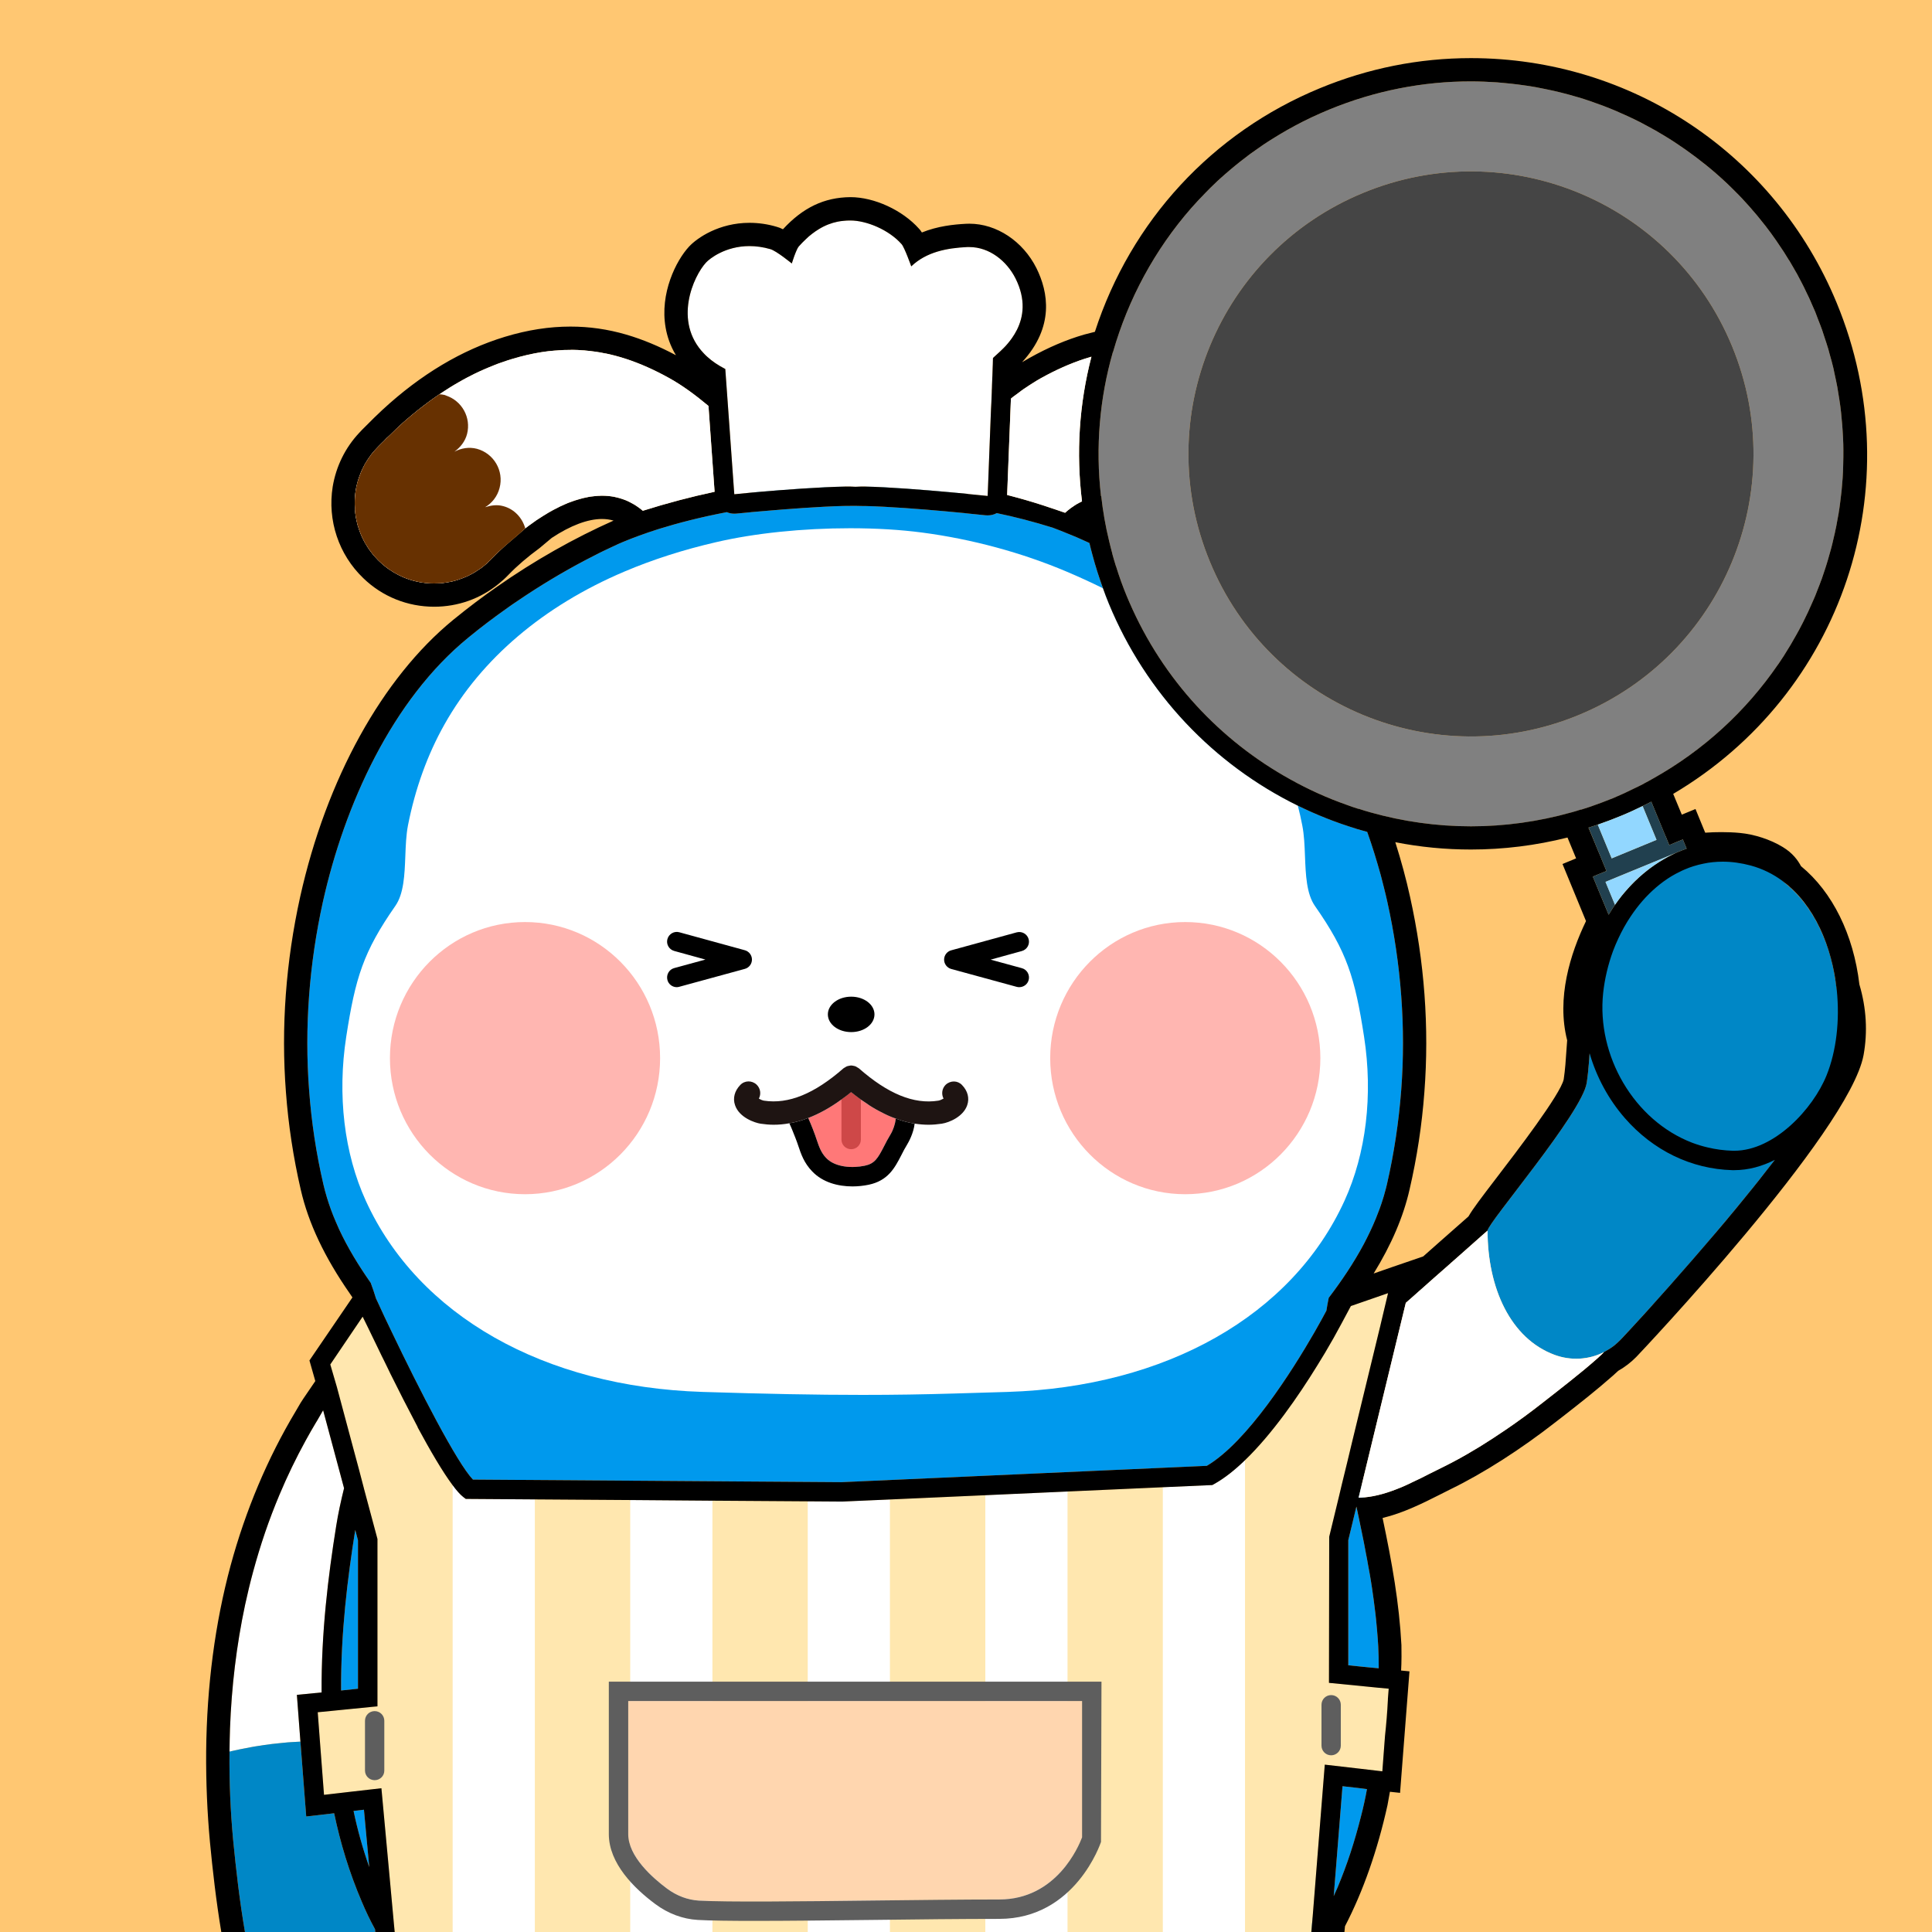 <?xml version="1.0" encoding="utf-8"?>
<!-- Generator: Adobe Illustrator 24.1.1, SVG Export Plug-In . SVG Version: 6.00 Build 0)  -->
<svg version="1.1" id="Layer_1" xmlns="http://www.w3.org/2000/svg" xmlns:xlink="http://www.w3.org/1999/xlink" x="0px" y="0px"
	 viewBox="0 0 240 240" style="enable-background:new 0 0 240 240;" xml:space="preserve">
<rect y="0" style="fill:#FFC772;" width="240" height="240"/>
<g>
	<g>
		<g>
			<path style="fill:#FFFFFF;" d="M42.74,184.87c-0.4,1.62-0.74,3.18-0.98,4.71c-0.99,6.18-1.86,13.25-1.81,20.66l-3.07,0.3
				l0.44,5.81c-3.31,0.15-6.3,0.64-8.81,1.24c0.01-0.94,0.03-1.89,0.06-2.83c0.19-5.19,0.8-10.35,1.88-15.42
				c0.3-1.38,0.63-2.76,1-4.12c0.44-1.62,0.93-3.23,1.47-4.82c0.54-1.58,1.14-3.15,1.79-4.7c0.97-2.31,2.06-4.57,3.27-6.77
				c0.41-0.73,0.82-1.45,1.25-2.17c0.06-0.09,0.11-0.19,0.17-0.29c0.23-0.4,0.48-0.83,0.74-1.28L42.74,184.87z"/>
			<path style="fill:#FFFFFF;" d="M28.5,217.59c0.01-0.94,0.03-1.89,0.07-2.83c-0.03,0.94-0.05,1.89-0.06,2.83H28.5z"/>
			<path style="fill:#FFFFFF;" d="M31.44,195.22c0.44-1.62,0.93-3.23,1.48-4.82c-0.54,1.59-1.03,3.2-1.47,4.82
				c-0.37,1.36-0.7,2.74-1,4.12C30.74,197.96,31.07,196.58,31.44,195.22z"/>
		</g>
	</g>
	<g>
		<g>
			<path style="fill:#0087C6;" d="M46.62,240H30.43c-0.67-3.88-1.11-7.76-1.47-11.45c-0.34-3.65-0.49-7.3-0.45-10.96
				c0.2-0.05,0.41-0.09,0.62-0.14c0.22-0.05,0.43-0.1,0.65-0.14c0.44-0.09,0.89-0.18,1.34-0.26c0.35-0.07,0.71-0.13,1.07-0.18
				c0.22-0.03,0.43-0.07,0.64-0.1c0.6-0.09,1.21-0.16,1.85-0.22c0.23-0.02,0.46-0.05,0.7-0.07c0.24-0.03,0.47-0.05,0.71-0.06
				c0.41-0.03,0.82-0.05,1.23-0.07l0.72,9.3l3.47-0.4c0.77,3.68,1.88,7.36,3.43,10.98c0.49,1.17,1.04,2.32,1.65,3.43L46.62,240z"/>
		</g>
	</g>
	<path style="fill:#0099ED;" d="M44.47,191.34v18.44l-2.1,0.22c-0.04-7.14,0.8-13.96,1.76-19.95L44.47,191.34z"/>
	<path style="fill:#0099ED;" d="M45.87,231.94c-0.81-2.31-1.46-4.64-1.95-6.98l1.29-0.15L45.87,231.94z"/>
	<path style="fill:#0099ED;" d="M168.64,222.1l1.17,0.15c-0.05,0.28-0.1,0.56-0.16,0.84c-0.06,0.3-0.12,0.58-0.18,0.86
		c-0.13,0.58-0.26,1.14-0.41,1.71c-0.38,1.51-0.8,3.01-1.29,4.48c-0.48,1.47-1.02,2.9-1.6,4.3c-0.16,0.34-0.31,0.68-0.46,1.03
		c0,0.01-0.01,0.02-0.01,0.03c-0.01,0-0.01,0.01-0.02,0.02l0.31-3.86l0.78-9.77L168.64,222.1z"/>
	<path style="fill:#0099ED;" d="M171.27,207.24l-1.2-0.11l-2.58-0.26v-15.55l0.35-1.44l0.65-2.7c0.22,0.99,0.43,1.99,0.64,2.98
		c0.2,0.95,0.39,1.9,0.56,2.85c0.1,0.46,0.18,0.94,0.26,1.41c0.07,0.36,0.13,0.72,0.2,1.08c0.11,0.6,0.2,1.2,0.29,1.79
		c0.07,0.47,0.14,0.94,0.2,1.41c0.02,0.13,0.04,0.26,0.05,0.39c0.06,0.44,0.12,0.9,0.17,1.35c0.03,0.28,0.06,0.55,0.09,0.83
		c0.05,0.47,0.09,0.94,0.13,1.41c0,0.01,0,0.01,0,0.02c0.05,0.61,0.1,1.21,0.13,1.81c0.02,0.45,0.03,0.9,0.05,1.35
		C171.26,206.32,171.27,206.78,171.27,207.24z"/>
	<path style="fill:#0099ED;" d="M169.48,186.01c-0.24,0.02-0.48,0.04-0.71,0.04l0.38-1.57c0.05,0.2,0.09,0.39,0.13,0.58
		C169.35,185.38,169.41,185.69,169.48,186.01z"/>
	<path style="fill:#0099ED;" d="M163.06,238.16L162.9,240h-0.92C162.35,239.4,162.71,238.8,163.06,238.16z"/>
	<path style="fill:#0099ED;" d="M105.13,60.44c-4.04,0.08-9.34,0.53-12.08,0.78c0.48-0.09,0.95-0.16,1.42-0.22h0.01
		c2.59-0.4,5.13-0.59,7.63-0.59h0.38C103.5,60.41,104.43,60.43,105.13,60.44z"/>
	<path style="fill:#0099ED;" d="M120.19,61.35c-3.22-0.31-8.86-0.82-12.84-0.91c0.68-0.02,1.6-0.03,2.6-0.03h0.42
		c2.49,0,5.04,0.19,7.61,0.58C118.71,61.1,119.45,61.22,120.19,61.35z"/>
	<path style="fill:#0099ED;" d="M174.06,135.46c-0.3,3.93-0.89,7.83-1.77,11.66c-0.07,0.32-0.16,0.64-0.25,0.96
		c-0.07,0.27-0.15,0.56-0.24,0.83c-0.25,0.83-0.55,1.63-0.88,2.44c-0.44,1.08-0.95,2.14-1.49,3.17c-1.26,2.36-2.78,4.61-4.37,6.7
		c-0.11,0.53-0.21,1.07-0.29,1.6c-0.3,0.57-0.82,1.52-1.5,2.71c-2.78,4.82-8.31,13.57-13.35,16.56l-45.35,2.03l-45.82-0.32
		c-1.98-2.06-6.66-11.17-10.11-18.39c-0.61-1.26-1.18-2.46-1.68-3.57l-0.25-0.53l-0.01-0.02v-0.01c-0.19-0.64-0.41-1.27-0.65-1.92
		c-1.47-2.1-2.84-4.32-3.92-6.64c-0.15-0.33-0.29-0.65-0.43-0.98c-0.21-0.49-0.41-0.98-0.59-1.48s-0.35-1-0.5-1.5
		c-0.16-0.55-0.32-1.09-0.44-1.64c-0.89-3.83-1.48-7.73-1.77-11.66c-0.6-7.84,0.02-15.77,1.71-23.43
		c2.67-11.98,8.56-25.09,18.11-32.86c1.56-1.28,3.19-2.51,4.88-3.7c0.37-0.26,0.74-0.53,1.13-0.78c2.73-1.86,5.58-3.58,8.53-5.13
		c0.38-0.2,0.75-0.39,1.13-0.58c0.51-0.27,1.02-0.52,1.54-0.76c0.44-0.21,0.88-0.42,1.32-0.62c0.18-0.08,0.36-0.16,0.55-0.24
		c1.24-0.52,2.77-1.09,4.57-1.66c2.38-0.74,5.22-1.47,8.42-2.08c0.29,0.13,0.61,0.19,0.93,0.19c0.08,0,0.16,0,0.25-0.01
		c0.03,0,0.7-0.07,1.78-0.17c0.01,0,0.02-0.01,0.04-0.01c0.51-0.05,1.1-0.1,1.76-0.15c2.78-0.24,6.68-0.54,9.83-0.62
		c0.03,0.01,0.06,0.01,0.09,0c0.44,0,0.86-0.01,1.26-0.01c0.15,0,0.31,0,0.47,0.01c0.16,0,0.33,0.01,0.5,0.01h0.3
		c2.96,0.07,6.85,0.38,9.91,0.65c0.9,0.08,1.73,0.16,2.44,0.23c0.01,0,0.02,0.01,0.03,0.01c1.53,0.15,2.52,0.25,2.55,0.26
		c0.09,0.01,0.18,0.01,0.26,0.01c0.4,0,0.79-0.09,1.13-0.28c2.28,0.47,4.58,1.07,6.89,1.79h0.01c0.75,0.27,1.47,0.57,2.2,0.87
		c0.53,0.21,1.05,0.43,1.57,0.67c0.28,0.12,0.55,0.24,0.82,0.37c0.01,0,0.01,0.01,0.02,0.01c0.12,0.5,0.24,0.99,0.38,1.49
		c0.54,2.03,1.22,4.04,2.03,6.03c5.67,13.72,17.03,23.8,30.72,27.97v0.01c0.45,0.13,0.92,0.26,1.38,0.39
		c0.63,1.76,1.17,3.54,1.66,5.29c0.05,0.2,0.1,0.39,0.15,0.58c0.1,0.36,0.19,0.74,0.28,1.1c0.14,0.58,0.29,1.15,0.41,1.72
		C174.04,119.69,174.66,127.62,174.06,135.46z"/>
	<path style="fill:#FFFFFF;" d="M167.02,149.16c-6.51,14.25-22.15,23.13-41.85,23.75l-6.71,0.2c-3.64,0.11-7.34,0.17-11.32,0.17
		c-5.81,0-11.93-0.12-19.86-0.37c-19.69-0.62-35.34-9.5-41.84-23.75c-2.69-5.89-3.55-13.12-2.43-20.37
		c1.14-7.36,2.13-10.56,6.09-16.24c1.07-1.52,1.16-3.89,1.25-6.18c0.05-1.3,0.1-2.65,0.33-3.84c0.9-4.57,2.42-8.79,4.54-12.55
		c4.58-8.15,12.3-14.71,22.33-18.97c3.53-1.5,7.37-2.73,11.41-3.66c4.82-1.12,10.74-1.73,16.65-1.73c3.22,0,6.24,0.18,8.97,0.54
		c6.15,0.81,12.35,2.49,17.92,4.85c1.44,0.61,2.96,1.3,4.52,2.07c0.22,0.63,0.46,1.26,0.72,1.89c4.63,11.22,13.07,20,23.48,25.11
		c0.21,0.8,0.39,1.62,0.55,2.44c0.24,1.2,0.29,2.55,0.34,3.85c0.09,2.29,0.18,4.66,1.24,6.18c3.97,5.68,4.96,8.88,6.1,16.24
		C170.57,136.04,169.71,143.27,167.02,149.16z"/>
	<g>
		<g>
			<path style="fill-rule:evenodd;clip-rule:evenodd;fill:#FFB6B1;" d="M82,131.44c0,9.34-7.52,16.91-16.78,16.91
				s-16.78-7.57-16.78-16.91c0-9.33,7.51-16.9,16.78-16.9S82,122.11,82,131.44L82,131.44z"/>
		</g>
		<g>
			<path style="fill-rule:evenodd;clip-rule:evenodd;fill:#FFB6B1;" d="M164.02,131.44c0,9.34-7.52,16.91-16.79,16.91
				c-9.26,0-16.77-7.57-16.77-16.91c0-9.33,7.51-16.9,16.77-16.9C156.5,114.54,164.02,122.11,164.02,131.44L164.02,131.44z"/>
		</g>
	</g>
	<path style="fill-rule:evenodd;clip-rule:evenodd;fill:#FF7878;" d="M112.03,137.94C111.98,137.83,112.06,137.9,112.03,137.94
		L112.03,137.94z"/>
	<path d="M112.03,137.94C112.06,137.9,111.98,137.83,112.03,137.94L112.03,137.94z"/>
	<path style="fill:#FFFFFF;" d="M176.57,183.59c-0.59,0.3-1.2,0.59-1.82,0.87c0.18-0.08,0.36-0.17,0.55-0.26c0,0,0-0.01,0.01-0.01
		C175.73,183.99,176.15,183.79,176.57,183.59z"/>
	<path style="fill:#FFFFFF;" d="M174,184.79c0.25-0.11,0.5-0.22,0.75-0.33c-0.05,0.02-0.11,0.05-0.16,0.07
		C174.39,184.61,174.2,184.7,174,184.79z"/>
	<path style="fill:#FFFFFF;" d="M198.99,168.23c-0.18,0.18-0.33,0.32-0.44,0.41C198.66,168.54,198.81,168.41,198.99,168.23z"/>
	<path style="fill:#0087C6;" d="M228.65,130.54c-1.48,8.07-25.91,34.44-27.45,36c-0.57,0.58-1.22,1.05-1.92,1.41
		c-1.89,0.97-4.13,1.11-6.18,0.35c-5.46-2.03-8.31-8.3-8.31-15.43c0,0,0,0,0-0.01c0.06-0.99,11.76-14.63,12.32-18.35
		c0.3-1.97,0.34-3.82,0.5-5.65l-0.03,0.01c-2.41-8.31,4.97-18.23,5.2-18.5c3.03-3.72,8.77-4.41,13.08-4.02
		c1.35,0.12,2.94,0.64,4.09,1.34c1.45,0.88,1.26,1.82,2.2,2.93c2.02,2.38,2.68,5.64,4.22,8.27
		C228.45,122.44,229.4,126.47,228.65,130.54z"/>
	<g>
		<path style="fill:#FFE7AF;" d="M172.51,209.78l-0.1,1.27v0.11l-0.36,4.5l-0.33,4.38l-0.26-0.03l-2.38-0.28l-4.51-0.52l-1.51,18.95
			L162.9,240H49.03l-0.1-1.05l-0.42-4.58l-1.13-12.23l-0.87,0.1l-3.06,0.35l-1.2,0.14l-1.21,0.14l-0.79,0.09l-0.51-6.68l-0.27-3.58
			l0.53-0.05l1.22-0.12l1.2-0.12l4.02-0.4h0.01l0.44-0.04v-20.79l-1.68-6.27v-0.01l-0.62-2.37l-0.64-2.38l-2.07-7.73v-0.01
			l-0.85-2.91l4.02-5.94c0.47,0.96,1.07,2.17,1.19,2.44c0.36,0.72,0.74,1.54,1.17,2.42c0.08,0.18,0.18,0.35,0.27,0.54
			c0.24,0.5,0.49,1.02,0.76,1.56c0,0,0,0,0,0.01c1.06,2.15,2.26,4.5,3.44,6.72v0.05c1.57,2.91,3.12,5.56,4.35,7.2
			c0.49,0.66,0.93,1.16,1.3,1.45l0.33,0.25l8.58,0.06l11.85,0.08l10.21,0.08l11.84,0.08l4.28,0.03l5.93-0.26l11.85-0.53l10.21-0.46
			l11.84-0.53l5.87-0.26l0.28-0.01l0.25-0.14c1.27-0.71,2.55-1.73,3.81-2.95c3.39-3.27,6.62-7.94,8.95-11.72
			c0.35-0.56,0.68-1.11,0.99-1.62c0.39-0.67,0.76-1.3,1.07-1.85c0.44-0.77,1.48-2.72,2.14-3.96l4.62-1.6l-0.93,3.92l-3.51,14.46
			l-0.66,2.75l-0.66,2.7l-0.3,1.27l-1.25,5.16l-0.03,18.15l4.97,0.49l1.2,0.12l1.2,0.11L172.51,209.78z"/>
	</g>
	<g>
		<path style="fill:#FFFFFF;" d="M66.44,186.26V240H56.23v-55.5c0.49,0.66,0.93,1.16,1.3,1.45l0.33,0.25L66.44,186.26z"/>
	</g>
	<g>
		<polygon style="fill:#FFFFFF;" points="88.5,186.42 88.5,240 78.29,240 78.29,186.34 		"/>
	</g>
	<g>
		<polygon style="fill:#FFFFFF;" points="110.55,186.27 110.55,240 100.34,240 100.34,186.5 104.62,186.53 		"/>
	</g>
	<g>
		<polygon style="fill:#FFFFFF;" points="132.61,185.28 132.61,240 122.4,240 122.4,185.74 		"/>
	</g>
	<g>
		<path style="fill:#FFFFFF;" d="M154.66,181.39V240h-10.21v-55.25l5.87-0.26l0.28-0.01l0.25-0.14
			C152.12,183.63,153.4,182.61,154.66,181.39z"/>
	</g>
	<g>
		<path style="fill:#5E5E5E;" d="M46.54,221.14c-0.67,0-1.2-0.54-1.2-1.2v-6.18c0-0.67,0.54-1.2,1.2-1.2c0.67,0,1.2,0.54,1.2,1.2
			v6.18C47.75,220.6,47.21,221.14,46.54,221.14z"/>
	</g>
	<g>
		<path style="fill:#5E5E5E;" d="M165.36,218.05c-0.67,0-1.2-0.54-1.2-1.2v-5.08c0-0.67,0.54-1.2,1.2-1.2c0.67,0,1.2,0.54,1.2,1.2
			v5.08C166.56,217.51,166.02,218.05,165.36,218.05z"/>
	</g>
	<path style="fill:#21404F;" d="M208.47,104.51l-0.95,0.4l1.53-0.63L208.47,104.51z M198.44,108.65l-0.57,0.25l1.69-0.7l-1.11,0.45
		H198.44z"/>
	<g>
		<path style="fill:#808080;" d="M228.98,55.21c-0.02-0.55-0.04-1.1-0.08-1.65c-0.01-0.24-0.03-0.49-0.05-0.73
			c-0.04-0.54-0.09-1.08-0.15-1.63c-0.03-0.25-0.06-0.49-0.09-0.74c-0.07-0.54-0.16-1.09-0.25-1.63c-0.04-0.25-0.07-0.49-0.12-0.74
			c-0.1-0.54-0.22-1.09-0.34-1.64c-0.05-0.24-0.1-0.48-0.15-0.72c-0.13-0.55-0.28-1.1-0.44-1.65c-0.06-0.23-0.12-0.47-0.19-0.71
			c-0.16-0.54-0.34-1.07-0.52-1.61c-0.08-0.24-0.15-0.49-0.24-0.74c-0.16-0.46-0.35-0.93-0.53-1.39c-0.12-0.3-0.22-0.6-0.34-0.9
			c-0.12-0.29-0.25-0.57-0.38-0.86c-0.06-0.15-0.12-0.29-0.19-0.44c-0.07-0.15-0.13-0.3-0.2-0.45c-0.1-0.22-0.21-0.44-0.32-0.66
			c-0.18-0.39-0.37-0.78-0.57-1.16c-0.2-0.39-0.4-0.77-0.61-1.16c-0.05-0.08-0.11-0.18-0.16-0.27c0-0.01-0.01-0.01-0.01-0.02
			c-0.09-0.16-0.19-0.32-0.28-0.49c-0.15-0.26-0.3-0.53-0.46-0.79c-0.02-0.03-0.03-0.06-0.05-0.08c-0.01-0.02-0.02-0.04-0.05-0.06
			c-0.03-0.05-0.06-0.1-0.09-0.15c-0.17-0.29-0.35-0.56-0.52-0.84c-0.31-0.47-0.62-0.94-0.94-1.4c-0.43-0.62-0.87-1.23-1.33-1.82
			c-0.05-0.07-0.11-0.13-0.16-0.2c-0.28-0.36-0.57-0.72-0.86-1.07c-0.09-0.11-0.17-0.21-0.27-0.32c-0.11-0.13-0.23-0.26-0.35-0.4
			c-0.11-0.15-0.24-0.28-0.36-0.42c-0.03-0.03-0.05-0.06-0.07-0.08c-0.15-0.16-0.28-0.31-0.42-0.46c-0.29-0.33-0.58-0.64-0.88-0.94
			l-0.95-0.95c-0.18-0.17-0.36-0.34-0.54-0.52c-0.83-0.78-1.69-1.53-2.57-2.24c-1.65-1.32-3.37-2.55-5.18-3.64
			c-0.73-0.45-1.48-0.87-2.24-1.27c-0.23-0.13-0.46-0.25-0.69-0.37c-1-0.51-2.01-0.97-3.03-1.41c-0.51-0.22-1.04-0.43-1.56-0.63
			c-1.03-0.39-2.07-0.75-3.12-1.07c-0.02,0-0.04-0.01-0.05-0.01c-0.02-0.01-0.04-0.01-0.07-0.02c-1.31-0.39-2.65-0.73-4.01-1
			c-0.33-0.07-0.67-0.14-1.01-0.2c-0.07-0.01-0.14-0.02-0.2-0.04c-0.71-0.12-1.42-0.23-2.14-0.32c-0.55-0.07-1.1-0.13-1.65-0.18
			c-0.25-0.03-0.51-0.05-0.77-0.07c-0.07-0.01-0.14-0.01-0.21-0.02c-1.08-0.07-2.17-0.12-3.26-0.12c-5.88,0-11.86,1.13-17.64,3.52
			c-1.47,0.61-2.9,1.28-4.27,2.02c-0.01,0.01-0.02,0.01-0.03,0.02c-0.62,0.33-1.22,0.67-1.81,1.03c-0.16,0.09-0.32,0.19-0.48,0.29
			c-0.51,0.31-1.01,0.63-1.51,0.96c-0.06,0.04-0.11,0.08-0.17,0.12c-0.03,0.02-0.06,0.04-0.09,0.06c-0.47,0.32-0.93,0.65-1.39,0.98
			c-0.18,0.14-0.37,0.27-0.55,0.42c-0.48,0.36-0.95,0.73-1.41,1.11c-0.19,0.15-0.37,0.31-0.55,0.46c-0.43,0.37-0.86,0.73-1.27,1.11
			c-0.11,0.1-0.22,0.2-0.33,0.3c-0.31,0.29-0.61,0.58-0.91,0.88c-0.19,0.19-0.38,0.38-0.57,0.58c-0.31,0.31-0.6,0.62-0.89,0.93
			c-0.3,0.32-0.59,0.64-0.87,0.96c-4.53,5.18-7.82,11.29-9.7,17.85c0,0.01-0.01,0.02-0.01,0.03c-0.01,0-0.01,0-0.02,0.01
			c-1.64,5.74-2.17,11.81-1.47,17.9c0.01-0.01,0.02-0.01,0.03-0.01c0.21,1.87,0.53,3.74,0.99,5.61c0.12,0.51,0.25,1.02,0.39,1.53
			c0.01,0.01,0.01,0.01,0.01,0.02c-0.01,0-0.02-0.01-0.02-0.02c0.14,0.52,0.3,1.05,0.46,1.57h0.01c0.38,1.24,0.82,2.47,1.33,3.7
			c5.22,12.64,15.41,21.73,27.37,25.95c0.47,0.18,0.96,0.34,1.44,0.49c0-0.01-0.01-0.01-0.01-0.02c0.01,0,0.03,0.01,0.04,0.01
			c0.5,0.17,0.98,0.31,1.48,0.45c4.03,1.13,8.21,1.72,12.44,1.72c4.15,0,8.36-0.57,12.51-1.74h0.01c0.38-0.11,0.77-0.22,1.15-0.35
			l0.01,0.02c0.38-0.12,0.77-0.25,1.15-0.37c0.94-0.33,1.89-0.68,2.83-1.06c0.93-0.39,1.84-0.81,2.73-1.26
			c0.37-0.17,0.73-0.35,1.09-0.54v-0.01c0.35-0.19,0.71-0.37,1.06-0.58c6.37-3.55,11.64-8.44,15.58-14.18
			c0.03-0.03,0.05-0.06,0.07-0.09c0.23-0.34,0.45-0.67,0.67-1.01c0.08-0.13,0.16-0.26,0.24-0.39c0.2-0.33,0.41-0.65,0.61-0.99
			c0.25-0.43,0.5-0.86,0.75-1.31c0.2-0.35,0.39-0.71,0.58-1.08c0.14-0.25,0.26-0.51,0.39-0.77c0.16-0.32,0.31-0.63,0.46-0.95
			c0.16-0.34,0.31-0.68,0.46-1.03c0.15-0.34,0.31-0.68,0.45-1.03v-0.01c0.19-0.46,0.37-0.92,0.54-1.38
			c0.04-0.12,0.09-0.24,0.13-0.36c0.03-0.07,0.06-0.15,0.09-0.22c0.15-0.43,0.29-0.85,0.43-1.28c0.05-0.16,0.1-0.32,0.15-0.47
			c0.07-0.21,0.13-0.41,0.19-0.62c0.1-0.34,0.19-0.68,0.29-1.03c0.1-0.35,0.2-0.7,0.28-1.06c0.08-0.32,0.15-0.63,0.22-0.95
			c0.06-0.24,0.12-0.49,0.16-0.73c0.03-0.11,0.05-0.22,0.07-0.32c0.02-0.08,0.04-0.17,0.05-0.25c0.03-0.15,0.06-0.3,0.08-0.45
			c0.02-0.09,0.03-0.18,0.05-0.27c0.05-0.27,0.1-0.54,0.15-0.81v-0.03c0.03-0.17,0.05-0.33,0.08-0.5c0.06-0.38,0.1-0.76,0.15-1.15
			c0.04-0.37,0.09-0.74,0.13-1.1c0.05-0.52,0.09-1.04,0.13-1.56c0.02-0.25,0.03-0.51,0.04-0.77c0.02-0.33,0.02-0.66,0.03-1
			c0.02-0.57,0.02-1.14,0.02-1.71C228.98,55.67,228.98,55.44,228.98,55.21z M196.12,88.82c-17.91,7.4-38.43-1.13-45.82-19.04
			c-7.4-17.91,1.12-38.43,19.04-45.82c17.91-7.4,38.42,1.12,45.82,19.04C222.56,60.91,214.03,81.42,196.12,88.82z"/>
	</g>
	<g>
		<g>
			<path style="fill:#0087C6;" d="M226.9,133.59c-1.69,4.19-6.52,9.36-11.46,9.36h-0.18c-10.02-0.27-17.12-10.14-16.11-19.6
				c0.86-8.09,6.65-16.31,14.86-16.31c1.12,0,2.28,0.16,3.48,0.48c1.46,0.4,2.77,1.05,3.93,1.91l0.01,0.01
				c0.25,0.18,0.46,0.4,0.7,0.6c0.1,0.09,0.21,0.17,0.31,0.27c0.27,0.24,0.52,0.49,0.76,0.75c0.05,0.05,0.1,0.11,0.16,0.17
				c0.46,0.51,0.89,1.06,1.29,1.64c0.05,0.07,0.1,0.14,0.15,0.22c0.21,0.31,0.41,0.64,0.61,0.97c0,0.02,0.01,0.03,0.02,0.04
				c0.36,0.64,0.68,1.31,0.98,1.99c0.06,0.15,0.12,0.29,0.18,0.44c0.13,0.32,0.26,0.65,0.37,0.99c0.12,0.35,0.24,0.71,0.34,1.07
				c0.07,0.24,0.14,0.49,0.2,0.73c0.13,0.5,0.24,1,0.33,1.49c0.05,0.25,0.09,0.5,0.13,0.75c0.02,0.1,0.04,0.21,0.06,0.32
				c0.02,0.13,0.03,0.25,0.05,0.38c0.03,0.23,0.07,0.45,0.09,0.68c0,0.01,0.01,0.03,0.01,0.04
				C228.56,126.76,228.12,130.57,226.9,133.59z"/>
		</g>
	</g>
	<g>
		<path style="fill:#454545;" d="M196.12,88.82c-17.91,7.4-38.43-1.13-45.82-19.04c-7.4-17.91,1.12-38.43,19.04-45.82
			c17.91-7.4,38.42,1.12,45.82,19.04C222.56,60.91,214.03,81.42,196.12,88.82z"/>
	</g>
	<g>
		<path style="fill:#FFD6AF;" d="M134.42,211.31v16.93c-0.42,1.12-3.18,7.72-10.29,7.72c-4.63,0-10.24,0.07-15.75,0.13
			c-9.24,0.11-17.98,0.21-21.57,0.01c-1.4-0.09-2.73-0.59-3.95-1.49c-1.8-1.34-4.82-3.99-4.82-6.77v-16.53H134.42z"/>
		<path style="fill:#5E5E5E;" d="M75.63,208.9v18.94c0,3.64,3.15,6.74,5.79,8.7c1.59,1.18,3.4,1.85,5.25,1.96
			c1.56,0.09,4.03,0.12,7.06,0.12c4.14,0,9.32-0.06,14.68-0.12c5.5-0.07,11.09-0.13,15.72-0.13c9.47,0,12.61-9.46,12.64-9.56
			l0.06-19.91H75.63z M134.42,228.24c-0.42,1.12-3.18,7.72-10.29,7.72c-4.63,0-10.24,0.07-15.75,0.13
			c-9.24,0.11-17.98,0.21-21.57,0.01c-1.4-0.09-2.73-0.59-3.95-1.49c-1.8-1.34-4.82-3.99-4.82-6.77v-16.53h56.38V228.24z"/>
	</g>
	<g>
		<path style="fill-rule:evenodd;clip-rule:evenodd;fill:#FFFFFF;" d="M126.33,40.97c-0.09,0.18-0.19,0.36-0.3,0.54
			c-0.1,0.17-0.21,0.33-0.32,0.49c-0.18,0.26-0.36,0.48-0.51,0.66c-0.17,0.21-0.34,0.39-0.51,0.56c-0.57,0.58-1.06,0.97-1.24,1.16
			c-0.02,0.02-0.04,0.03-0.05,0.05c-0.02,0.01-0.02,0.03-0.03,0.04s-0.02,0.02-0.02,0.03c0,0.03-0.01,0.32-0.02,0.78
			c0,0.07,0,0.14-0.01,0.22c-0.01,0.34-0.03,0.74-0.04,1.2c0,0.06,0,0.11-0.01,0.17c-0.02,0.31-0.03,0.66-0.04,1.02v0.04
			c0,0.11-0.01,0.22-0.01,0.33c0,0.06-0.01,0.12-0.01,0.18c-0.01,0.12-0.01,0.25-0.01,0.38c-0.01,0.15-0.02,0.32-0.02,0.49
			c-0.01,0.24-0.02,0.49-0.03,0.73c-0.01,0.26-0.03,0.51-0.04,0.77s-0.02,0.52-0.03,0.78c-0.01,0.07-0.01,0.13-0.01,0.2
			c-0.14,3.64-0.29,7.59-0.35,9.14c-0.02,0.43-0.03,0.68-0.03,0.68s-0.94-0.1-2.43-0.24c-0.01-0.01-0.02-0.01-0.04-0.01
			c-0.01,0-0.02,0-0.03-0.01c-0.66-0.06-1.43-0.13-2.26-0.21c-3.21-0.29-7.42-0.63-10.58-0.7h-0.31c-0.37,0.01-0.63,0.02-0.77,0.03
			c-0.15-0.01-0.39-0.02-0.72-0.03h-0.42c-3.41,0.07-7.71,0.4-10.62,0.65c-0.54,0.05-1.03,0.09-1.46,0.13
			c-0.03,0-0.05,0.01-0.08,0.01c-1.08,0.1-1.75,0.17-1.75,0.17l-0.06-0.78l-0.52-7.27v-0.02l-0.54-7.49
			c-0.89-0.46-1.63-0.96-2.23-1.51c-0.16-0.14-0.3-0.28-0.43-0.42c-3.83-3.99-1.3-9.61,0.27-11.3c0.42-0.46,2.38-2.04,5.39-2.04
			c0.8,0,1.67,0.11,2.6,0.38c0.76,0.22,2.66,1.78,2.66,1.78s0.07-0.24,0.19-0.57c0.03-0.11,0.07-0.23,0.12-0.35
			c0.09-0.24,0.19-0.5,0.29-0.72c0.04-0.09,0.08-0.18,0.12-0.25c0.06-0.11,0.12-0.19,0.17-0.25c0.28-0.31,0.56-0.6,0.84-0.86
			c0.27-0.27,0.53-0.49,0.81-0.7c0.27-0.21,0.54-0.39,0.8-0.55c0.79-0.49,1.57-0.78,2.34-0.94c0.26-0.05,0.52-0.09,0.78-0.11
			c0.26-0.03,0.52-0.04,0.78-0.04h0.04c1.98,0,4.77,1.14,6.36,2.94c0.37,0.42,1.2,2.76,1.2,2.76c1.88-1.8,4.43-2.28,6.95-2.4h0.26
			c2.51,0,4.66,1.74,5.75,3.91C127.47,37.23,127.13,39.37,126.33,40.97z"/>
	</g>
	<path d="M228.07,122.26c-0.02-0.13-0.03-0.25-0.05-0.38c-0.02-0.11-0.04-0.21-0.06-0.31c-0.28-1.73-0.73-3.43-1.37-5.03
		c0.13,0.32,0.26,0.64,0.37,0.98c0.12,0.35,0.24,0.71,0.34,1.07c0.04,0.12,0.07,0.24,0.11,0.37c0.03,0.12,0.06,0.24,0.09,0.36
		c0.13,0.5,0.24,1,0.33,1.49c0.01,0.03,0.02,0.05,0.02,0.08c0.04,0.23,0.08,0.45,0.11,0.67c0,0.01,0,0.02,0,0.03
		c0.05,0.32,0.1,0.64,0.14,0.95c0.01,0.11,0.03,0.22,0.04,0.33c0.01,0.02,0.01,0.03,0.01,0.05c0.01,0.01,0.01,0.01,0.01,0.02
		C228.14,122.71,228.1,122.49,228.07,122.26z M223.33,111.2c0.02,0.02,0.04,0.05,0.06,0.07c-0.01-0.01-0.02-0.02-0.03-0.03
		C223.35,111.22,223.34,111.21,223.33,111.2z M225.41,114.06c-0.01-0.02-0.02-0.04-0.04-0.06c0.05,0.09,0.1,0.19,0.15,0.29
		c-0.03-0.06-0.06-0.13-0.1-0.19C225.42,114.09,225.41,114.08,225.41,114.06z M226.41,116.09c-0.02-0.04-0.03-0.07-0.05-0.11
		c0.08,0.19,0.16,0.37,0.23,0.56c0,0,0-0.01,0-0.01C226.53,116.38,226.47,116.24,226.41,116.09z M222.09,110.01
		c-0.22-0.19-0.43-0.4-0.66-0.57c0.01,0.01,0.01,0.03,0.02,0.04c0.23,0.17,0.46,0.37,0.68,0.56c0.1,0.09,0.21,0.17,0.31,0.27
		c0.27,0.24,0.52,0.49,0.76,0.75c0.04,0.04,0.08,0.09,0.13,0.14C222.94,110.77,222.53,110.38,222.09,110.01z M224.65,112.87
		c0.05,0.07,0.1,0.14,0.15,0.22c0.2,0.29,0.39,0.6,0.57,0.91c-0.57-1-1.24-1.91-1.99-2.74C223.84,111.77,224.26,112.3,224.65,112.87
		z M226.36,115.98c-0.25-0.58-0.53-1.15-0.83-1.69C225.83,114.84,226.1,115.4,226.36,115.98z"/>
	<path d="M205.14,99.61l1.75,4.26h0.01L205.14,99.61z"/>
	<path d="M138.18,68.78h-0.01c0,0.01,0.01,0.02,0.02,0.02C138.19,68.79,138.19,68.79,138.18,68.78z"/>
	<path d="M223.73,107.6c-0.4-0.74-1.02-1.62-2.27-2.38c-1.54-0.94-3.53-1.58-5.34-1.75c-0.74-0.07-1.51-0.1-2.27-0.1
		c-0.68,0-1.35,0.02-2.02,0.07l-0.11-0.26l-1.1-2.68l-1.7,0.7l-1.07-2.58c21.01-12.43,29.74-38.17,20.31-60.99
		c-7.62-18.47-25.47-30.41-45.45-30.41c-6.43,0-12.75,1.26-18.75,3.74c-13.39,5.52-23.49,16.5-27.95,30.26
		c-0.48,0.12-0.93,0.23-1.36,0.35c-2.19,0.64-4.39,1.57-6.72,2.87c-0.31,0.17-0.63,0.36-0.97,0.56c4.05-4.4,3.26-8.72,1.79-11.69
		c-1.68-3.35-4.95-5.52-8.33-5.52c-0.13,0-0.27,0.01-0.41,0.01c-1.55,0.08-3.54,0.29-5.49,1.08c-0.16-0.25-0.27-0.38-0.36-0.47
		c-2.05-2.3-5.55-3.92-8.52-3.92c-3.26,0.03-5.9,1.3-8.38,3.99c-0.27-0.14-0.53-0.24-0.76-0.3c-1.13-0.34-2.27-0.5-3.4-0.5
		c-3.77,0-6.49,1.86-7.51,2.96c-1.59,1.71-3.66,5.8-2.9,10.08c0.18,1.02,0.55,2.21,1.28,3.41c-2.12-1.13-4.15-1.97-6.16-2.56
		c-2.33-0.68-4.6-1-6.95-1c-2.63,0-5.3,0.41-8.14,1.27c-5.33,1.62-10.44,4.66-15.23,9.09c-0.69,0.64-1.37,1.31-2.05,2
		c-0.35,0.34-0.64,0.64-0.8,0.82c-1.76,1.87-2.89,4.19-3.31,6.7c-0.67,4.19,0.74,8.44,3.8,11.37c2.37,2.3,5.51,3.55,8.8,3.55
		c2.96,0,5.76-1,8.02-2.85c0.42-0.34,0.83-0.71,1.21-1.11c1.05-1.1,2.4-2.25,3.85-3.31l1.53-1.28c2.33-1.54,4.47-2.35,6.24-2.35
		c0.52,0,0.98,0.07,1.44,0.2c-4.94,2.2-9.82,4.96-14.44,8.19c-1.84,1.28-3.64,2.64-5.38,4.06c-0.03,0.03-0.07,0.05-0.1,0.08
		c-8.83,7.23-15.75,19.77-19.01,34.4c-1.78,8.06-2.39,16.23-1.77,24.28c0.3,4.05,0.92,8.12,1.84,12.1
		c0.95,4.16,2.95,8.39,6.11,12.93c0,0.01,0.3,0.46,0.31,0.46L38.44,169l0.72,2.53l0.01,0.03c-0.2,0.32-1.65,2.39-1.83,2.71
		c-0.21,0.35-0.41,0.69-0.59,1.01c-3.52,5.87-6.24,12.34-8.1,19.18c-1.94,7.19-2.96,14.96-3.04,23.11
		c-0.03,3.8,0.13,7.58,0.47,11.25c0.33,3.46,0.76,7.27,1.41,11.18h2.94c-0.67-3.88-1.11-7.76-1.47-11.45
		c-0.34-3.65-0.49-7.3-0.45-10.96c0.01-0.94,0.03-1.89,0.06-2.83c0.19-5.19,0.8-10.35,1.88-15.42c0.3-1.38,0.63-2.76,1-4.12
		c0.44-1.62,0.93-3.23,1.47-4.82c0.54-1.58,1.14-3.15,1.79-4.7c0.97-2.31,2.06-4.57,3.27-6.77c0.4-0.73,0.81-1.45,1.24-2.17
		c0.06-0.09,0.12-0.19,0.18-0.29c0.23-0.4,0.48-0.83,0.74-1.28l2.6,9.68c-0.4,1.62-0.74,3.18-0.98,4.71
		c-0.99,6.18-1.86,13.25-1.81,20.66l-3.07,0.3l0.44,5.81l0.72,9.3l3.47-0.4c0.77,3.68,1.88,7.36,3.43,10.98
		c0.49,1.17,1.04,2.32,1.65,3.43l0.03,0.34h2.41l-0.1-1.05l-0.42-4.58l-1.13-12.23l-0.87,0.1l-3.06,0.35l-1.2,0.14l-1.21,0.14
		l-0.79,0.09l-0.51-6.68l-0.27-3.58l0.53-0.05l1.22-0.12l1.2-0.12l4.02-0.4h0.01l0.44-0.04v-20.79l-1.68-6.27v-0.01l-0.62-2.37
		l-0.64-2.38l-2.07-7.73v-0.01l-0.85-2.91l4.02-5.94c0.47,0.96,1.07,2.17,1.19,2.44c0.36,0.72,0.74,1.54,1.17,2.42
		c0.08,0.18,0.18,0.35,0.27,0.54c0.24,0.5,0.49,1.02,0.76,1.56c0,0,0,0,0,0.01c1.06,2.15,2.26,4.49,3.43,6.71
		c0.01,0,0.01,0.01,0.01,0.01v0.05c1.57,2.91,3.12,5.56,4.35,7.2c0.49,0.66,0.93,1.16,1.3,1.45l0.33,0.25l8.58,0.06l11.85,0.08
		l10.21,0.08l11.84,0.08l4.28,0.03l5.93-0.26l11.85-0.53l10.21-0.46l11.84-0.53l5.87-0.26l0.28-0.01l0.25-0.14
		c1.27-0.71,2.55-1.73,3.81-2.95c3.39-3.27,6.62-7.94,8.95-11.72c0.35-0.56,0.68-1.11,0.99-1.62c0.39-0.67,0.76-1.3,1.07-1.85
		c0.44-0.77,1.48-2.72,2.14-3.96l4.62-1.6l-0.93,3.92v0.01l-3.51,14.45l-0.66,2.75l-0.66,2.7l-0.3,1.27l-1.25,5.16l-0.03,18.15
		l4.97,0.49l1.2,0.12l1.2,0.11l0.05,0.01l-0.1,1.27v0.11c-0.07,1.47-0.19,2.98-0.36,4.5l-0.33,4.38l-0.26-0.03l-2.38-0.28
		l-4.51-0.52l-1.51,18.95L162.9,240h4.11l0.07-0.72c2.25-4.32,4.05-9.47,5.28-15.04l0.3-1.66l1.12,0.12l0.14,0.02l1.17-15.1h-0.01
		l-1.03-0.1c0.06-0.87,0.06-2.73,0.04-3.16c-0.28-5.25-1.16-10.2-2.34-15.79c2.58-0.62,5.03-1.85,7.11-2.9
		c0.46-0.23,0.92-0.47,1.35-0.68c4.07-1.98,8.73-4.96,13.12-8.4l0.93-0.72c2.01-1.57,4.1-3.21,6.08-4.96
		c0.1-0.08,0.34-0.31,0.68-0.62c0.84-0.48,1.58-1.05,2.24-1.72c0.26-0.26,26.48-27.95,28.24-37.51c0.52-2.88,0.35-5.83-0.52-8.77
		C230.25,116.09,227.63,110.8,223.73,107.6z M45.21,224.81l0.66,7.13c-0.81-2.31-1.46-4.64-1.95-6.98L45.21,224.81z M44.13,190.05
		l0.34,1.29v18.44l-2.1,0.22C42.33,202.86,43.17,196.04,44.13,190.05z M169.65,223.09c-0.06,0.3-0.12,0.58-0.18,0.86
		c-0.13,0.58-0.26,1.14-0.41,1.71c-0.38,1.51-0.81,3.01-1.29,4.48c-0.48,1.47-1.02,2.9-1.6,4.3c-0.16,0.34-0.31,0.68-0.46,1.03
		c0,0.01-0.01,0.02-0.01,0.03c-0.01,0-0.01,0.01-0.02,0.02l0.31-3.86l0.78-9.77l1.87,0.21l1.17,0.15
		C169.76,222.53,169.71,222.81,169.65,223.09z M208.47,104.51l0.58-0.23l0.47,1.14c-0.2,0.07-0.39,0.14-0.59,0.22
		c-0.18,0.07-0.36,0.14-0.54,0.22c-0.08,0.04-0.17,0.07-0.25,0.11c-0.1,0.05-0.21,0.1-0.31,0.15c-0.36,0.17-0.72,0.36-1.07,0.57
		c-1.75,1-3.41,2.36-4.85,4.05c-0.31,0.34-0.59,0.7-0.86,1.07c-0.15,0.19-0.29,0.39-0.43,0.59c-0.13,0.19-0.27,0.39-0.39,0.59
		c-0.14,0.21-0.27,0.43-0.4,0.64l-1.96-4.73l0.57-0.25h0.01l1.11-0.45l-0.46-1.11l-0.28-0.7l-0.19-0.44l-0.34-0.82l-0.96-2.31v-0.01
		h0.01c0.38-0.12,0.76-0.25,1.14-0.37c0.95-0.33,1.89-0.68,2.83-1.07c0.93-0.38,1.85-0.8,2.74-1.24c0.37-0.18,0.72-0.36,1.08-0.54
		l0.01,0.01v0.01l1.76,4.26h0.01l0.45,1.11L208.47,104.51z M138.24,43.75c0.01-0.01,0.01-0.01,0.02-0.01c0-0.01,0-0.01,0.01-0.02
		v-0.01c1.88-6.56,5.17-12.67,9.7-17.85c0.28-0.32,0.57-0.64,0.87-0.96c0.29-0.31,0.58-0.62,0.89-0.93c0.19-0.2,0.38-0.39,0.57-0.58
		c0.3-0.3,0.6-0.59,0.91-0.88c0.11-0.1,0.22-0.2,0.33-0.3c0.41-0.38,0.84-0.74,1.27-1.11c0.18-0.15,0.36-0.31,0.55-0.46
		c0.46-0.38,0.93-0.75,1.41-1.11c0.18-0.15,0.37-0.28,0.55-0.42c0.46-0.33,0.92-0.66,1.39-0.98c0.03-0.02,0.06-0.04,0.09-0.06
		c0.06-0.04,0.11-0.08,0.17-0.12c0.5-0.33,1-0.65,1.51-0.96c0.16-0.1,0.32-0.2,0.48-0.29c0.59-0.36,1.19-0.7,1.81-1.03
		c0.01-0.01,0.02-0.01,0.03-0.02c1.37-0.74,2.8-1.41,4.27-2.02c5.78-2.39,11.76-3.52,17.64-3.52c1.09,0,2.18,0.05,3.26,0.12
		c0.07,0.01,0.14,0.01,0.21,0.02c0.26,0.02,0.52,0.04,0.77,0.07c0.55,0.05,1.1,0.11,1.65,0.18c0.72,0.09,1.43,0.2,2.14,0.32
		c0.06,0.02,0.13,0.03,0.2,0.04c0.34,0.06,0.68,0.13,1.01,0.2c1.36,0.27,2.7,0.61,4.01,1c0.03,0.01,0.05,0.01,0.07,0.02
		c0.01,0,0.03,0.01,0.05,0.01c1.05,0.32,2.09,0.68,3.12,1.07c0.52,0.2,1.05,0.41,1.56,0.63c1.02,0.44,2.03,0.9,3.03,1.41
		c0.23,0.12,0.46,0.24,0.69,0.37c0.76,0.4,1.51,0.82,2.24,1.27c1.81,1.09,3.53,2.32,5.18,3.64c0.88,0.71,1.74,1.46,2.57,2.24
		c0.18,0.18,0.36,0.35,0.54,0.52l0.95,0.95c0.3,0.3,0.59,0.61,0.88,0.94c0.14,0.15,0.27,0.3,0.42,0.46
		c0.02,0.02,0.04,0.05,0.07,0.08c0.12,0.14,0.25,0.27,0.36,0.42c0.12,0.14,0.24,0.27,0.35,0.4c0.1,0.11,0.18,0.21,0.27,0.32
		c0.29,0.35,0.58,0.71,0.86,1.07c0.05,0.07,0.11,0.13,0.16,0.2c0.46,0.59,0.9,1.2,1.33,1.82c0.32,0.46,0.63,0.93,0.94,1.4
		c0.17,0.28,0.35,0.55,0.52,0.84c0.03,0.05,0.06,0.1,0.09,0.15c0.03,0.02,0.04,0.04,0.05,0.06c0.02,0.02,0.03,0.05,0.05,0.08
		c0.16,0.26,0.31,0.53,0.46,0.79c0.09,0.17,0.19,0.33,0.28,0.49c0,0.01,0.01,0.01,0.01,0.02c0.05,0.09,0.11,0.19,0.16,0.27
		c0.21,0.39,0.41,0.77,0.61,1.16c0.2,0.38,0.39,0.77,0.57,1.16c0.11,0.22,0.22,0.44,0.32,0.66c0.07,0.15,0.13,0.3,0.2,0.45
		c0.07,0.15,0.13,0.29,0.19,0.44c0.13,0.29,0.26,0.57,0.38,0.86c0.12,0.3,0.22,0.6,0.34,0.9c0.18,0.46,0.37,0.93,0.53,1.39
		c0.09,0.25,0.16,0.5,0.24,0.74c0.18,0.54,0.36,1.07,0.52,1.61c0.07,0.24,0.13,0.48,0.19,0.71c0.16,0.55,0.31,1.1,0.44,1.65
		c0.05,0.24,0.1,0.48,0.15,0.72c0.12,0.55,0.24,1.1,0.34,1.64c0.05,0.25,0.08,0.49,0.12,0.74c0.09,0.54,0.18,1.09,0.25,1.63
		c0.03,0.25,0.06,0.49,0.09,0.74c0.06,0.55,0.11,1.09,0.15,1.63c0.02,0.24,0.04,0.49,0.05,0.73c0.04,0.55,0.06,1.1,0.08,1.65
		c0,0.23,0,0.46,0.01,0.69c0,0.57,0,1.14-0.02,1.71c-0.01,0.34-0.01,0.67-0.03,1c-0.01,0.26-0.02,0.52-0.04,0.77
		c-0.04,0.52-0.08,1.04-0.13,1.56c-0.04,0.36-0.09,0.73-0.13,1.1c-0.05,0.39-0.09,0.77-0.15,1.15c-0.03,0.17-0.05,0.33-0.08,0.5
		v0.03c-0.05,0.27-0.1,0.54-0.15,0.81c-0.02,0.09-0.03,0.18-0.05,0.27c-0.02,0.15-0.05,0.3-0.08,0.45
		c-0.01,0.08-0.03,0.17-0.05,0.25c-0.02,0.1-0.04,0.21-0.07,0.32c-0.04,0.24-0.1,0.49-0.16,0.73c-0.07,0.32-0.14,0.63-0.22,0.95
		c-0.08,0.36-0.18,0.71-0.28,1.06c-0.1,0.35-0.19,0.69-0.29,1.03c-0.06,0.21-0.12,0.41-0.19,0.62c-0.05,0.15-0.1,0.31-0.15,0.47
		c-0.14,0.43-0.28,0.85-0.43,1.28c-0.03,0.07-0.06,0.15-0.09,0.22c-0.04,0.12-0.09,0.24-0.13,0.36c-0.17,0.46-0.35,0.92-0.54,1.38
		v0.01c-0.14,0.35-0.3,0.69-0.45,1.03c-0.15,0.35-0.3,0.69-0.46,1.03c-0.15,0.32-0.3,0.63-0.46,0.95c-0.13,0.26-0.25,0.52-0.39,0.77
		c-0.19,0.37-0.38,0.73-0.58,1.08c-0.25,0.45-0.5,0.88-0.75,1.31c-0.2,0.34-0.41,0.66-0.61,0.99c-0.08,0.13-0.16,0.26-0.24,0.39
		c-0.22,0.34-0.44,0.67-0.67,1.01c-0.02,0.03-0.04,0.06-0.07,0.09c-3.94,5.74-9.21,10.63-15.58,14.18
		c-0.35,0.21-0.71,0.39-1.06,0.58v0.01c-0.36,0.19-0.72,0.37-1.09,0.54c-0.89,0.45-1.8,0.87-2.73,1.26
		c-0.94,0.38-1.89,0.73-2.83,1.06c-0.38,0.12-0.77,0.25-1.15,0.37l-0.01-0.02c-0.38,0.13-0.77,0.24-1.15,0.35h-0.01
		c-4.15,1.17-8.36,1.74-12.51,1.74c-4.23,0-8.41-0.59-12.44-1.72c-0.5-0.14-0.98-0.28-1.48-0.45c-0.01,0-0.03-0.01-0.04-0.01
		c0,0.01,0.01,0.01,0.01,0.02c-0.48-0.15-0.97-0.31-1.44-0.49c-2.45-0.86-4.82-1.93-7.09-3.2c-8.61-4.77-15.76-12.31-19.96-22
		c-0.11-0.25-0.22-0.5-0.32-0.75c-0.51-1.23-0.95-2.46-1.33-3.7h-0.01c-0.16-0.52-0.32-1.05-0.46-1.57h0.01
		c-0.14-0.51-0.27-1.02-0.39-1.53c-0.46-1.87-0.78-3.74-0.99-5.61c-0.01,0-0.02,0-0.03,0.01c0-0.01,0-0.01,0-0.02
		C136.07,55.55,136.6,49.48,138.24,43.75z M127.46,48.13c0.15-0.11,0.3-0.21,0.45-0.3c0.15-0.1,0.3-0.19,0.46-0.29
		c0.16-0.11,0.32-0.21,0.48-0.3c0.16-0.1,0.32-0.19,0.49-0.28c1.82-1.01,3.59-1.8,5.36-2.38c0.26-0.09,0.51-0.16,0.76-0.24
		c0.04-0.01,0.07-0.02,0.11-0.03c0,0,0,0,0.01,0v0.01c-1.53,5.89-1.91,11.97-1.17,17.96c0,0.01,0,0.01,0,0.02h-0.01
		c-0.1,0.04-0.2,0.09-0.3,0.14c-0.1,0.05-0.2,0.1-0.3,0.16c-0.1,0.06-0.19,0.12-0.29,0.18c-0.09,0.07-0.19,0.14-0.29,0.2
		c-0.06,0.04-0.12,0.08-0.18,0.12c-0.14,0.11-0.28,0.22-0.42,0.33c-0.14,0.12-0.15,0.12-0.24,0.21c-0.02,0.01-0.04,0.03-0.07,0.06
		c-1.36-0.46-3.8-1.35-7.2-2.21c0.22-5.65,0.37-9.43,0.47-11.97c0.03-0.03,0.06-0.06,0.09-0.08c0.13-0.11,0.27-0.22,0.42-0.32
		c0.14-0.11,0.28-0.21,0.42-0.31c0.11-0.09,0.22-0.17,0.34-0.26C127.05,48.41,127.25,48.26,127.46,48.13z M87.71,32.61
		c0.42-0.46,2.38-2.04,5.39-2.04c0.8,0,1.67,0.11,2.6,0.38c0.76,0.22,2.66,1.78,2.66,1.78s0.07-0.24,0.19-0.57
		c0.03-0.11,0.07-0.23,0.12-0.35c0.09-0.24,0.19-0.5,0.29-0.72c0.04-0.09,0.08-0.18,0.12-0.25c0.06-0.11,0.12-0.19,0.17-0.25
		c0.28-0.31,0.56-0.6,0.84-0.86c0.27-0.27,0.53-0.49,0.81-0.7c0.27-0.21,0.54-0.39,0.8-0.55c0.79-0.49,1.57-0.78,2.34-0.94
		c0.26-0.05,0.52-0.09,0.78-0.11c0.26-0.03,0.52-0.04,0.78-0.04h0.04c1.98,0,4.77,1.14,6.36,2.94c0.37,0.42,1.2,2.76,1.2,2.76
		c1.88-1.8,4.43-2.28,6.95-2.4h0.26c2.51,0,4.66,1.74,5.75,3.91c1.31,2.63,0.97,4.77,0.17,6.37c-0.09,0.18-0.19,0.36-0.3,0.54
		c-0.1,0.17-0.21,0.33-0.32,0.49c-0.18,0.26-0.36,0.48-0.51,0.66c-0.17,0.21-0.34,0.39-0.51,0.56c-0.57,0.58-1.06,0.97-1.24,1.16
		c-0.02,0.02-0.04,0.03-0.05,0.05c-0.02,0.01-0.02,0.03-0.03,0.04s-0.02,0.02-0.02,0.03c0,0.03-0.01,0.32-0.02,0.78
		c0,0.07,0,0.14-0.01,0.22c-0.01,0.34-0.03,0.74-0.04,1.2c0,0.06,0,0.11-0.01,0.17c-0.02,0.31-0.03,0.66-0.04,1.02v0.04
		c0,0.11-0.01,0.22-0.01,0.33c0,0.06-0.01,0.12-0.01,0.18c-0.01,0.12-0.01,0.25-0.01,0.38c-0.01,0.15-0.02,0.32-0.02,0.49
		c-0.01,0.24-0.02,0.49-0.03,0.73c-0.01,0.26-0.03,0.51-0.04,0.77s-0.02,0.52-0.03,0.78c-0.01,0.07-0.01,0.13-0.01,0.2
		c-0.14,3.64-0.29,7.59-0.35,9.14c-0.02,0.43-0.03,0.68-0.03,0.68s-0.94-0.1-2.43-0.24c-0.01-0.01-0.02-0.01-0.04-0.01
		c-0.01,0-0.02,0-0.03-0.01c-0.66-0.06-1.43-0.13-2.26-0.21c-3.21-0.29-7.42-0.63-10.58-0.7h-0.31c-0.37,0.01-0.63,0.02-0.77,0.03
		c-0.15-0.01-0.39-0.02-0.72-0.03h-0.42c-3.41,0.07-7.71,0.4-10.62,0.65c-0.54,0.05-1.03,0.09-1.46,0.13
		c-0.03,0-0.05,0.01-0.08,0.01c-1.08,0.1-1.75,0.17-1.75,0.17l-0.06-0.78l-0.52-7.27v-0.02l-0.54-7.49
		c-0.89-0.46-1.63-0.96-2.23-1.51c-0.16-0.14-0.3-0.28-0.43-0.42C83.61,39.92,86.14,34.3,87.71,32.61z M75.53,61.61h-0.01
		c-0.24-0.02-0.49-0.03-0.73-0.03h-0.01c-0.01,0-0.01,0-0.02,0h-0.12c-0.04,0-0.08,0-0.12,0.01c-0.1,0-0.2,0-0.3,0.01
		c-0.15,0.01-0.28,0.02-0.42,0.04c-0.14,0.01-0.28,0.03-0.42,0.05c-0.1,0.01-0.2,0.03-0.3,0.05c-0.07,0.01-0.14,0.03-0.21,0.05
		c-0.18,0.03-0.36,0.07-0.53,0.12c-0.21,0.05-0.42,0.1-0.62,0.17c-0.21,0.06-0.41,0.13-0.61,0.2l-0.58,0.21
		c-0.11,0.05-0.21,0.09-0.32,0.14c-0.11,0.05-0.23,0.1-0.34,0.16c-0.1,0.04-0.19,0.08-0.28,0.12c-0.11,0.06-0.21,0.11-0.31,0.16
		c-0.36,0.17-0.72,0.37-1.07,0.57c-0.04,0.02-0.08,0.04-0.12,0.07c-0.2,0.12-0.4,0.24-0.59,0.36c-0.21,0.13-0.43,0.27-0.64,0.41
		c-0.08,0.05-0.15,0.1-0.23,0.15c-0.21,0.14-0.43,0.3-0.64,0.46c-0.07,0.05-0.14,0.09-0.2,0.14c-0.17,0.12-0.33,0.24-0.49,0.37
		c-0.02,0.01-0.03,0.02-0.05,0.03l-0.01,0.01c0,0.03-1.15,1.03-1.71,1.5c-0.53,0.44-1.05,0.9-1.51,1.33
		c-0.02,0.02-0.04,0.04-0.06,0.05c-0.15,0.14-0.28,0.27-0.4,0.4l-0.43,0.43c-0.02,0.02-0.05,0.04-0.07,0.07
		c-0.12,0.13-0.25,0.25-0.38,0.36v0.01c-0.03,0.03-0.05,0.05-0.08,0.07c-0.03,0.04-0.07,0.07-0.1,0.11
		c-0.05,0.04-0.09,0.08-0.14,0.12c-0.01,0.01-0.03,0.03-0.04,0.03c-0.01,0.01-0.01,0.01-0.02,0.01v0.01
		c-0.13,0.11-0.26,0.22-0.39,0.32c-0.09,0.08-0.2,0.14-0.3,0.21c-0.03,0.02-0.06,0.04-0.09,0.06c-0.07,0.05-0.15,0.09-0.22,0.14
		c-0.08,0.06-0.15,0.11-0.23,0.16c-0.04,0.03-0.09,0.05-0.13,0.08c-0.13,0.07-0.26,0.14-0.38,0.21s-0.24,0.13-0.37,0.19
		c-0.19,0.09-0.39,0.18-0.6,0.26c-0.03,0.01-0.07,0.03-0.1,0.04c-0.12,0.05-0.24,0.09-0.37,0.13c-0.16,0.06-0.32,0.12-0.48,0.16
		c-0.21,0.06-0.41,0.12-0.62,0.16c-0.15,0.03-0.31,0.06-0.46,0.08l-0.18,0.03c-0.12,0.02-0.24,0.04-0.36,0.05
		c-0.03,0-0.06,0.01-0.1,0.01c-0.09,0.01-0.2,0.02-0.3,0.02c-0.11,0.01-0.23,0.02-0.34,0.02H54.2c-0.09,0.01-0.18,0.01-0.27,0.01
		c-1.23,0-2.45-0.23-3.6-0.68c-0.29-0.12-0.58-0.24-0.86-0.39c-0.41-0.21-0.82-0.46-1.22-0.74c-0.26-0.18-0.51-0.38-0.76-0.6
		c-0.12-0.1-0.24-0.21-0.36-0.33c-0.13-0.12-0.25-0.24-0.36-0.37h-0.01c0-0.01-0.01-0.02-0.02-0.03c-0.04-0.03-0.07-0.07-0.1-0.11
		c-0.04-0.04-0.08-0.09-0.12-0.13c-0.02-0.02-0.05-0.05-0.07-0.07c0,0,0-0.01-0.01-0.01l-0.01-0.01V69c0-0.01,0-0.01-0.01-0.02
		h-0.01c-0.11-0.14-0.22-0.27-0.32-0.41c-0.15-0.19-0.28-0.38-0.41-0.58c-0.09-0.13-0.17-0.27-0.25-0.41
		c-0.06-0.09-0.12-0.19-0.17-0.29c-0.16-0.29-0.3-0.6-0.43-0.9c-0.06-0.16-0.12-0.31-0.18-0.47c-0.04-0.13-0.09-0.25-0.12-0.37
		c-0.01-0.04-0.02-0.07-0.03-0.11c-0.02-0.03-0.03-0.07-0.04-0.1c-0.01-0.02-0.02-0.04-0.02-0.06c-0.02-0.06-0.04-0.12-0.05-0.17
		c-0.01-0.03-0.01-0.06-0.02-0.09c0-0.01,0-0.01,0-0.02s-0.01-0.03-0.01-0.04c-0.01-0.01-0.01-0.03-0.01-0.04
		c-0.04-0.2-0.09-0.39-0.13-0.59c0-0.02-0.01-0.05-0.01-0.07c-0.01-0.04-0.01-0.08-0.02-0.12c-0.04-0.24-0.07-0.49-0.09-0.74
		c0-0.02,0-0.05-0.01-0.07v-0.29c-0.02-0.25-0.03-0.5-0.02-0.75c0-0.23,0.01-0.45,0.03-0.68c0.02-0.2,0.04-0.4,0.07-0.59
		c0.01-0.1,0.03-0.21,0.06-0.32c0-0.03,0-0.05,0.01-0.08c0-0.05,0.01-0.09,0.03-0.14c0-0.01,0-0.01,0-0.02
		c0.01-0.06,0.02-0.11,0.04-0.16c0-0.01,0.01-0.03,0.01-0.04c0.02-0.11,0.05-0.23,0.08-0.34c0.01-0.01,0.01-0.03,0.01-0.04
		s0.01-0.03,0.01-0.04s0.01-0.02,0.01-0.03c0.01-0.04,0.03-0.09,0.05-0.14c0-0.02,0.01-0.03,0.02-0.05c0-0.01,0-0.01,0-0.02
		c0.01-0.02,0.01-0.04,0.02-0.06s0.01-0.04,0.02-0.06c0.01-0.04,0.02-0.07,0.04-0.11c0.01-0.04,0.03-0.09,0.04-0.13
		c0.01-0.05,0.03-0.09,0.05-0.13c0.03-0.09,0.06-0.18,0.1-0.26c0.06-0.18,0.13-0.34,0.21-0.5c0.04-0.1,0.08-0.18,0.12-0.27
		c0.01,0,0.01,0,0.01,0v-0.01c0,0,0-0.01,0.01-0.01c0.02-0.04,0.04-0.08,0.06-0.12c0.01-0.03,0.02-0.05,0.03-0.07
		c0.04-0.07,0.07-0.13,0.11-0.21c0.02-0.04,0.05-0.08,0.07-0.12c0.01-0.02,0.03-0.05,0.04-0.07c0.04-0.07,0.09-0.14,0.13-0.2
		c0,0,0,0,0-0.01h0.01c0.03-0.06,0.07-0.11,0.11-0.17c0.02-0.03,0.04-0.06,0.06-0.09c0.02-0.03,0.04-0.06,0.06-0.09
		c0.01-0.02,0.02-0.03,0.02-0.04h0.01v-0.01c0.04-0.06,0.08-0.11,0.13-0.17c0.04-0.08,0.1-0.15,0.15-0.22
		c0.04-0.05,0.09-0.11,0.13-0.16c0.15-0.2,0.33-0.39,0.5-0.57c0.04-0.04,0.09-0.09,0.15-0.16c0.06-0.06,0.13-0.13,0.2-0.21
		c0.06-0.06,0.13-0.13,0.19-0.19c0.08-0.08,0.15-0.15,0.23-0.23c0.05-0.04,0.09-0.09,0.14-0.13c0.12-0.13,0.24-0.26,0.36-0.38
		s0.25-0.23,0.37-0.34c0.09-0.09,0.17-0.17,0.26-0.25c0.49-0.48,0.98-0.96,1.49-1.41c0.61-0.53,1.22-1.05,1.85-1.55
		c0.49-0.39,0.99-0.76,1.49-1.13c0.29-0.21,0.59-0.42,0.88-0.62c0.52-0.35,1.04-0.71,1.57-1.03c0.68-0.43,1.38-0.83,2.09-1.2
		c0.29-0.15,0.58-0.29,0.88-0.45c0.06-0.03,0.13-0.06,0.2-0.1c0.18-0.09,0.37-0.18,0.56-0.26c0.11-0.05,0.23-0.1,0.34-0.15
		c0.07-0.03,0.13-0.06,0.2-0.09c0.19-0.09,0.39-0.17,0.59-0.25c0.12-0.05,0.25-0.1,0.38-0.15c0.07-0.03,0.14-0.06,0.21-0.09
		c0.27-0.12,0.54-0.21,0.82-0.31c0.01,0,0.02-0.01,0.03-0.01c0.04-0.02,0.09-0.03,0.13-0.04c0.07-0.03,0.13-0.05,0.2-0.07
		c0.34-0.12,0.67-0.23,1.01-0.33c1.28-0.39,2.53-0.68,3.74-0.87c0.55-0.09,1.1-0.15,1.63-0.19c0.05,0,0.12-0.01,0.18-0.01
		c0.08-0.01,0.17-0.02,0.25-0.02c0.22-0.02,0.44-0.03,0.66-0.04c0.22,0,0.44-0.01,0.65-0.01h0.13c0,0,0.01,0,0.02,0
		c0.04,0,0.09-0.01,0.13-0.01c0.01,0,0.01,0,0.02,0h0.22c0.4,0.01,0.81,0.02,1.21,0.06h0.09c0.1,0.01,0.19,0.02,0.29,0.03
		c0.35,0.03,0.7,0.07,1.04,0.12c0.1,0.01,0.19,0.03,0.3,0.04h0.01c0.01,0,0.03,0,0.04,0.01c0.29,0.04,0.58,0.09,0.88,0.16
		c0.08,0.01,0.17,0.02,0.25,0.04c0.06,0.01,0.12,0.02,0.18,0.04c0.07,0.01,0.14,0.02,0.21,0.04c0.09,0.02,0.17,0.04,0.25,0.06
		c0.1,0.02,0.2,0.05,0.3,0.08c0.02,0,0.04,0,0.06,0.01c0.23,0.06,0.46,0.12,0.7,0.19c0.25,0.08,0.5,0.15,0.76,0.24
		c1.77,0.58,3.54,1.37,5.36,2.38c1.71,0.95,3.32,2.16,4.81,3.4c0.03,0.02,0.05,0.04,0.08,0.07l0.76,10.66
		c-2.86,0.61-5.84,1.39-8.92,2.36c-0.17-0.15-0.35-0.28-0.52-0.41c-0.18-0.12-0.35-0.24-0.52-0.35c-0.19-0.11-0.38-0.21-0.57-0.31
		c-0.18-0.09-0.36-0.17-0.54-0.25h-0.01c-0.11-0.05-0.23-0.09-0.35-0.13c-0.12-0.04-0.24-0.08-0.36-0.11h-0.01
		c-0.24-0.07-0.47-0.12-0.71-0.18C76.01,61.67,75.77,61.63,75.53,61.61z M165.06,161.22c-0.11,0.53-0.21,1.07-0.29,1.6
		c-0.3,0.57-0.82,1.52-1.5,2.71c-2.78,4.82-8.31,13.57-13.35,16.56l-45.35,2.03l-45.82-0.32c-1.98-2.06-6.66-11.17-10.11-18.39
		c-0.61-1.26-1.18-2.46-1.68-3.57l-0.25-0.53l-0.01-0.02v-0.01c-0.19-0.64-0.41-1.27-0.65-1.92c-1.47-2.1-2.84-4.32-3.92-6.64
		c-0.15-0.33-0.29-0.65-0.43-0.98c-0.21-0.49-0.41-0.98-0.59-1.48s-0.35-1-0.5-1.5c-0.16-0.55-0.32-1.09-0.44-1.64
		c-0.89-3.83-1.48-7.73-1.77-11.66c-0.6-7.84,0.02-15.77,1.71-23.43c2.67-11.98,8.56-25.09,18.11-32.86
		c1.56-1.28,3.19-2.51,4.88-3.7c0.37-0.26,0.74-0.53,1.13-0.78c2.73-1.86,5.58-3.58,8.53-5.13c0.38-0.2,0.75-0.39,1.13-0.58
		c0.51-0.27,1.02-0.52,1.54-0.76c0.44-0.21,0.88-0.42,1.32-0.62c0.18-0.08,0.36-0.16,0.55-0.24c1.24-0.52,2.77-1.09,4.57-1.66
		c2.38-0.74,5.22-1.47,8.42-2.08c0.29,0.13,0.61,0.19,0.93,0.19c0.08,0,0.16,0,0.25-0.01c0.03,0,0.7-0.07,1.78-0.17
		c0.01,0,0.02-0.01,0.04-0.01c0.51-0.05,1.1-0.1,1.76-0.15c2.78-0.24,6.68-0.54,9.83-0.62c0.03,0.01,0.06,0.01,0.09,0
		c0.44,0,0.86-0.01,1.26-0.01c0.15,0,0.31,0,0.47,0.01c0.16,0,0.33,0.01,0.5,0.01h0.3c2.96,0.07,6.85,0.38,9.91,0.65
		c0.9,0.08,1.73,0.16,2.44,0.23c0.01,0,0.02,0.01,0.03,0.01c1.53,0.15,2.52,0.25,2.55,0.26c0.09,0.01,0.18,0.01,0.26,0.01
		c0.4,0,0.79-0.09,1.13-0.28c2.28,0.47,4.58,1.07,6.89,1.79h0.01c0.75,0.27,1.47,0.57,2.2,0.87c0.53,0.21,1.05,0.43,1.57,0.67
		c0.28,0.12,0.55,0.24,0.82,0.37c0.01,0,0.01,0.01,0.02,0.01c0.12,0.5,0.24,0.99,0.38,1.49c0.37,1.39,0.81,2.77,1.31,4.14
		c0.22,0.63,0.46,1.26,0.72,1.89c4.63,11.22,13.07,20,23.48,25.11c2.32,1.14,4.74,2.1,7.24,2.86v0.01c0.45,0.13,0.92,0.26,1.38,0.39
		c0.63,1.76,1.17,3.54,1.66,5.29c0.05,0.2,0.1,0.39,0.15,0.58c0.1,0.36,0.19,0.74,0.28,1.1c0.14,0.58,0.29,1.15,0.41,1.72
		c1.7,7.66,2.32,15.59,1.72,23.43c-0.3,3.93-0.89,7.83-1.77,11.66c-0.07,0.32-0.16,0.64-0.25,0.96c-0.07,0.27-0.15,0.56-0.24,0.83
		c-0.25,0.83-0.55,1.63-0.88,2.44c-0.44,1.08-0.95,2.14-1.49,3.17C168.17,156.88,166.65,159.13,165.06,161.22z M170.64,158.2
		c2.22-3.61,3.69-7.05,4.46-10.43c0.92-3.97,1.54-8.04,1.84-12.09c0.62-8.05,0.01-16.22-1.78-24.28c-0.49-2.24-1.11-4.51-1.83-6.78
		c3.09,0.61,6.24,0.91,9.4,0.91c4.04,0,8.06-0.5,11.99-1.49l1.07,2.59l-1.69,0.7l1.1,2.67l1.82,4.42
		c-1.96,4.07-3.68,9.56-2.34,14.81c-0.03,0.4-0.06,0.81-0.09,1.23c-0.08,1.24-0.16,2.41-0.34,3.62c-0.39,1.85-5.93,9.08-8.29,12.16
		c-1.98,2.59-3.01,3.94-3.54,4.87c-0.99,0.88-2.14,1.89-3.45,3.04c-0.68,0.61-1.4,1.24-2.18,1.93l-3.94,1.35L170.64,158.2z
		 M170.07,207.13l-2.58-0.26v-15.55l0.35-1.44l0.65-2.7l0.01-0.02c0.21,1,0.43,2,0.63,3c0.2,0.95,0.39,1.9,0.56,2.85
		c0.1,0.46,0.18,0.94,0.26,1.41c0.07,0.36,0.13,0.72,0.2,1.08c0.11,0.6,0.2,1.2,0.29,1.79c0.07,0.47,0.14,0.94,0.2,1.41
		c0.02,0.13,0.04,0.26,0.05,0.39c0.06,0.44,0.12,0.9,0.17,1.35c0.03,0.28,0.06,0.55,0.09,0.83c0.05,0.47,0.09,0.94,0.13,1.41
		c0,0.01,0,0.01,0,0.02c0.05,0.61,0.1,1.21,0.13,1.81c0.02,0.45,0.03,0.9,0.05,1.35c0,0.46,0.01,0.92,0.01,1.38L170.07,207.13z
		 M220.46,144.1c-0.06,0.08-0.11,0.15-0.17,0.22c-0.57,0.74-1.16,1.49-1.74,2.23c-0.59,0.74-1.18,1.48-1.79,2.22
		c-1.6,1.98-3.25,3.94-4.84,5.78c-0.4,0.47-0.79,0.92-1.18,1.37c-0.18,0.22-0.37,0.44-0.57,0.66c-1.91,2.2-3.69,4.2-5.15,5.82
		c-0.3,0.32-0.58,0.64-0.84,0.93c-0.6,0.66-1.12,1.23-1.57,1.71c-0.15,0.16-0.28,0.31-0.41,0.44c-0.51,0.56-0.86,0.92-1,1.06
		c-0.18,0.18-0.37,0.35-0.57,0.52c-0.13,0.11-0.27,0.22-0.42,0.32c-0.02,0.01-0.04,0.03-0.06,0.04c-0.08,0.06-0.16,0.11-0.24,0.16
		c-0.1,0.07-0.21,0.13-0.32,0.19c-0.09,0.05-0.19,0.1-0.29,0.16h-0.01l-0.01,0.01c-0.01,0.01-0.01,0.01-0.02,0.02l-0.27,0.27
		c-0.18,0.18-0.33,0.31-0.44,0.41c-0.05,0.05-0.09,0.08-0.12,0.11c-1.11,0.98-2.25,1.92-3.4,2.83c-1.15,0.93-2.32,1.83-3.48,2.74
		c-1.4,1.1-2.92,2.22-4.5,3.29c-1.06,0.72-2.14,1.43-3.23,2.1c-0.54,0.33-1.08,0.65-1.62,0.96c-1.09,0.63-2.19,1.21-3.26,1.73
		c-0.18,0.09-0.37,0.18-0.56,0.28c-0.58,0.28-1.18,0.59-1.81,0.91c-0.42,0.2-0.84,0.4-1.26,0.6c-0.01,0-0.01,0.01-0.01,0.01
		c-0.19,0.09-0.37,0.17-0.55,0.26c-0.25,0.11-0.5,0.22-0.75,0.33c-0.01,0-0.03,0-0.04,0.01c-1.47,0.61-2.99,1.08-4.48,1.21
		c-0.24,0.02-0.48,0.04-0.71,0.04l0.38-1.57l5.48-22.62v-0.02c0.12-0.1,0.24-0.21,0.35-0.3c0.22-0.2,0.44-0.39,0.66-0.58
		c0.38-0.35,0.77-0.68,1.13-1c0.28-0.26,0.57-0.51,0.84-0.75c0.27-0.24,0.54-0.48,0.81-0.72c0.53-0.47,1.04-0.91,1.52-1.33
		c0.25-0.23,0.48-0.44,0.71-0.63c0.23-0.21,0.46-0.41,0.68-0.6c0.66-0.59,1.28-1.14,1.85-1.64c0.37-0.33,0.72-0.64,1.06-0.94
		c0.18-0.16,0.37-0.32,0.55-0.48c0-0.93,11.76-14.63,12.32-18.36c0.04-0.26,0.07-0.5,0.1-0.74c0.03-0.23,0.06-0.47,0.08-0.71
		c0-0.03,0.01-0.06,0.01-0.09c0.01-0.05,0.01-0.11,0.01-0.16c0.03-0.23,0.04-0.44,0.06-0.67c0.04-0.4,0.06-0.8,0.09-1.21
		c0.01-0.03,0.01-0.05,0.01-0.08c0.85,2.94,2.35,5.72,4.38,8.05c3.52,4.03,8.26,6.32,13.34,6.46h0.25c1.76,0,3.46-0.48,5.02-1.27
		V144.1z M226.9,133.59c-1.69,4.19-6.52,9.36-11.46,9.36h-0.18c-1.08-0.03-2.12-0.17-3.12-0.41c-0.66-0.15-1.3-0.35-1.92-0.58
		c-7.25-2.78-11.9-10.83-11.07-18.61c0.19-1.76,0.61-3.53,1.23-5.22c0.2-0.53,0.42-1.05,0.66-1.56c0.21-0.45,0.43-0.89,0.67-1.32
		c0.02-0.03,0.03-0.06,0.05-0.09c0.25-0.45,0.52-0.89,0.81-1.32c0.45-0.68,0.94-1.32,1.46-1.92c1.07-1.22,2.28-2.27,3.62-3.08
		c0.35-0.21,0.71-0.4,1.07-0.57c0.19-0.1,0.37-0.18,0.56-0.26c0.18-0.08,0.36-0.15,0.54-0.22c0.2-0.07,0.39-0.14,0.59-0.2
		c0.01,0,0.01,0,0.01,0c0.38-0.12,0.77-0.22,1.17-0.3c0.78-0.17,1.59-0.25,2.42-0.25c1.12,0,2.28,0.16,3.48,0.48
		c1.46,0.4,2.77,1.05,3.93,1.91l0.01,0.01c3.96,2.92,6.17,8.18,6.73,13.5c0,0.01,0.01,0.03,0.01,0.04
		C228.56,126.76,228.12,130.57,226.9,133.59z"/>
	<path style="fill:#FFFFFF;" d="M88.77,61.09c-2.86,0.61-5.84,1.39-8.92,2.36c-0.17-0.16-0.35-0.29-0.52-0.41
		c-0.17-0.13-0.35-0.24-0.52-0.35c-0.19-0.11-0.38-0.21-0.57-0.31c-0.18-0.1-0.36-0.18-0.54-0.25h-0.01
		c-0.11-0.05-0.23-0.09-0.35-0.13c-0.35-0.13-0.71-0.22-1.08-0.29c-0.25-0.04-0.49-0.08-0.73-0.1h-0.01
		c-0.24-0.02-0.49-0.03-0.73-0.03h-0.01c-0.01,0-0.01,0-0.02,0h-0.12c-0.04,0-0.08,0-0.12,0.01c-0.1,0-0.2,0-0.3,0.01
		c-0.15,0.01-0.28,0.02-0.42,0.04c-0.14,0.01-0.28,0.03-0.42,0.05c-0.1,0.01-0.2,0.03-0.3,0.05c-0.45,0.08-0.91,0.19-1.36,0.34
		c-0.21,0.05-0.41,0.12-0.61,0.2c-0.19,0.06-0.39,0.14-0.58,0.21c-0.11,0.05-0.21,0.09-0.32,0.14c-0.21,0.09-0.41,0.18-0.62,0.28
		c-0.11,0.06-0.21,0.11-0.31,0.16c-0.36,0.17-0.72,0.37-1.07,0.57c-0.04,0.02-0.08,0.04-0.12,0.07c-0.2,0.12-0.4,0.24-0.59,0.36
		c-0.21,0.13-0.43,0.27-0.64,0.41c-0.08,0.05-0.15,0.1-0.23,0.15c-0.21,0.14-0.43,0.3-0.64,0.46c-0.07,0.05-0.14,0.09-0.2,0.14
		c-0.17,0.12-0.33,0.24-0.49,0.37c-0.02,0.01-0.03,0.02-0.05,0.03l-0.01,0.01c-1.19,0.92-2.3,1.91-3.28,2.88
		c-0.15,0.14-0.28,0.27-0.4,0.4c-0.15,0.14-0.29,0.28-0.43,0.43c-0.02,0.02-0.05,0.04-0.07,0.07c-0.12,0.13-0.25,0.25-0.38,0.36
		v0.01c-0.03,0.03-0.05,0.05-0.08,0.07c-0.03,0.04-0.07,0.07-0.1,0.11c-0.05,0.04-0.09,0.08-0.14,0.12
		c-0.01,0.01-0.03,0.03-0.04,0.03c-0.01,0.01-0.01,0.01-0.02,0.01v0.01c-0.13,0.11-0.26,0.22-0.39,0.32
		c-0.09,0.08-0.2,0.14-0.3,0.21c-0.03,0.02-0.06,0.04-0.09,0.06c-0.07,0.05-0.15,0.09-0.22,0.14c-0.08,0.06-0.15,0.11-0.23,0.16
		c-0.04,0.03-0.09,0.05-0.13,0.08c-0.13,0.07-0.26,0.14-0.38,0.21s-0.24,0.13-0.37,0.19c-0.19,0.09-0.39,0.18-0.6,0.26
		c-0.03,0.01-0.07,0.03-0.1,0.04c-0.12,0.05-0.24,0.09-0.37,0.13c-0.16,0.06-0.32,0.12-0.48,0.16c-0.21,0.06-0.41,0.12-0.62,0.16
		c-0.15,0.03-0.31,0.06-0.46,0.08l-0.18,0.03c-0.12,0.02-0.24,0.04-0.36,0.05c-0.03,0-0.06,0.01-0.1,0.01
		c-0.09,0.01-0.2,0.02-0.3,0.02c-0.05,0.01-0.1,0.01-0.15,0.01c-0.06,0.01-0.13,0.01-0.19,0.01H54.2c-0.09,0.01-0.18,0.01-0.27,0.01
		c-1.23,0-2.45-0.23-3.6-0.68c-0.29-0.12-0.58-0.25-0.86-0.39c-0.41-0.21-0.82-0.46-1.22-0.74c-0.26-0.19-0.51-0.39-0.76-0.6
		c-0.12-0.1-0.24-0.21-0.36-0.33c-0.13-0.12-0.25-0.24-0.36-0.37h-0.01c0-0.01-0.01-0.02-0.02-0.03c-0.04-0.03-0.07-0.07-0.1-0.11
		c-0.04-0.04-0.08-0.09-0.12-0.13c-0.03-0.03-0.06-0.07-0.09-0.1c0-0.01,0-0.01-0.01-0.02h-0.01c-0.11-0.14-0.22-0.27-0.32-0.41
		c-0.15-0.19-0.28-0.38-0.41-0.58c-0.06-0.09-0.11-0.17-0.16-0.26c-0.03-0.05-0.07-0.1-0.09-0.15c-0.06-0.09-0.12-0.19-0.17-0.29
		c-0.16-0.29-0.3-0.6-0.43-0.9c-0.06-0.16-0.12-0.31-0.18-0.47c-0.04-0.13-0.09-0.25-0.12-0.37c-0.01-0.04-0.02-0.07-0.03-0.11
		c-0.02-0.03-0.03-0.07-0.04-0.1c-0.01-0.02-0.02-0.04-0.02-0.06c-0.02-0.09-0.04-0.18-0.07-0.26c0-0.01,0-0.01,0-0.02
		s-0.01-0.03-0.01-0.04c-0.01-0.01-0.01-0.03-0.01-0.04c-0.04-0.2-0.09-0.39-0.13-0.59c0-0.02-0.01-0.05-0.01-0.07
		c-0.01-0.04-0.01-0.08-0.02-0.12c-0.04-0.24-0.07-0.49-0.09-0.74c-0.01-0.04-0.01-0.09-0.01-0.14v-0.22
		c-0.02-0.25-0.03-0.5-0.02-0.75c0-0.1,0-0.19,0.01-0.29c0.01-0.13,0.02-0.26,0.02-0.39c0.02-0.2,0.04-0.4,0.07-0.59
		c0.01-0.1,0.03-0.21,0.06-0.32c0.01-0.07,0.03-0.15,0.04-0.22c0.01-0.06,0.03-0.12,0.04-0.18c0-0.01,0.01-0.03,0.01-0.04
		c0.05-0.2,0.1-0.4,0.16-0.59c0-0.02,0.01-0.03,0.02-0.05c0-0.01,0-0.01,0-0.02c0.01-0.02,0.01-0.04,0.02-0.06s0.01-0.04,0.02-0.06
		c0.01-0.04,0.02-0.07,0.04-0.11c0.01-0.04,0.03-0.09,0.04-0.13c0.01-0.05,0.03-0.09,0.05-0.13c0.03-0.09,0.06-0.18,0.1-0.26
		c0.06-0.18,0.13-0.34,0.21-0.5c0.04-0.09,0.08-0.18,0.13-0.27v-0.01c0,0,0-0.01,0.01-0.01c0.02-0.04,0.04-0.08,0.06-0.12
		c0.12-0.23,0.24-0.45,0.38-0.67c0,0,0,0,0.01-0.01c0.03-0.06,0.07-0.11,0.11-0.17c0.02-0.03,0.04-0.06,0.06-0.09
		c0.02-0.03,0.04-0.06,0.06-0.09c0.01-0.02,0.02-0.03,0.03-0.04v-0.01c0.04-0.06,0.08-0.11,0.13-0.17c0.04-0.08,0.1-0.15,0.15-0.22
		c0.04-0.05,0.09-0.11,0.13-0.16c0.15-0.2,0.33-0.39,0.5-0.57c0.04-0.04,0.09-0.09,0.15-0.16c0.06-0.06,0.13-0.13,0.2-0.21
		c0.06-0.06,0.13-0.13,0.19-0.19c0.08-0.08,0.15-0.15,0.23-0.23c0.05-0.04,0.09-0.09,0.14-0.13c0.12-0.13,0.24-0.26,0.36-0.38
		s0.25-0.23,0.37-0.34c0.57-0.58,1.15-1.12,1.75-1.66c0.61-0.53,1.22-1.05,1.85-1.55c0.85-0.67,1.71-1.31,2.6-1.91
		c0.11-0.07,0.22-0.15,0.33-0.22c0.33-0.22,0.67-0.44,1.01-0.65c0.34-0.21,0.68-0.42,1.04-0.61c0.34-0.21,0.69-0.4,1.05-0.59
		c0.29-0.15,0.58-0.29,0.88-0.45c0.25-0.12,0.5-0.24,0.76-0.36c0.11-0.05,0.23-0.1,0.34-0.15c0.07-0.03,0.13-0.06,0.2-0.09
		c0.19-0.09,0.39-0.17,0.59-0.25c0.12-0.05,0.25-0.1,0.38-0.15c0.07-0.03,0.14-0.06,0.21-0.09c0.32-0.13,0.65-0.25,0.98-0.36
		c0.07-0.03,0.13-0.05,0.2-0.07c0.34-0.12,0.67-0.23,1.01-0.33c1.28-0.39,2.53-0.68,3.74-0.87c0.55-0.09,1.1-0.15,1.63-0.19
		c0.05,0,0.12-0.01,0.18-0.01c0.08-0.01,0.17-0.02,0.25-0.02c0.22-0.02,0.44-0.03,0.66-0.04c0.22,0,0.44-0.01,0.65-0.01h0.13
		c0,0,0.01,0,0.02,0c0.04,0,0.09-0.01,0.13-0.01c0.01,0,0.01,0,0.02,0h0.22c0.4,0.01,0.81,0.02,1.21,0.06h0.02
		c0.12,0,0.24,0.01,0.36,0.03c0.35,0.03,0.7,0.07,1.04,0.12c0.1,0.01,0.19,0.03,0.3,0.04h0.01c0.01,0,0.03,0,0.04,0.01
		c0.29,0.04,0.58,0.09,0.88,0.16c0.08,0.01,0.17,0.02,0.25,0.04c0.06,0.01,0.12,0.02,0.18,0.04c0.25,0.06,0.51,0.12,0.76,0.18
		c0.25,0.07,0.51,0.14,0.76,0.21s0.5,0.15,0.76,0.23c1.77,0.58,3.54,1.37,5.36,2.38c1.71,0.95,3.32,2.16,4.81,3.4
		c0.03,0.02,0.05,0.04,0.08,0.07L88.77,61.09z"/>
	<path style="fill:#FFFFFF;" d="M134.41,62.28c-0.1,0.05-0.2,0.1-0.31,0.16c-0.1,0.05-0.2,0.1-0.3,0.16
		c-0.1,0.06-0.19,0.12-0.29,0.18c-0.1,0.06-0.19,0.12-0.29,0.2c-0.06,0.04-0.12,0.08-0.18,0.12c-0.14,0.11-0.28,0.22-0.42,0.33
		c-0.14,0.12-0.15,0.12-0.24,0.21c-0.02,0.01-0.04,0.03-0.07,0.06c-1.36-0.46-3.8-1.35-7.2-2.21c0.22-5.65,0.37-9.43,0.47-11.97
		c0.03-0.03,0.06-0.06,0.09-0.08c0.13-0.11,0.27-0.22,0.42-0.32c0.14-0.11,0.28-0.21,0.42-0.31c0.11-0.09,0.22-0.17,0.34-0.26
		c0.2-0.14,0.4-0.29,0.61-0.42c0.15-0.11,0.3-0.21,0.45-0.3c0.15-0.1,0.3-0.19,0.46-0.29c0.16-0.11,0.32-0.21,0.48-0.3
		c0.16-0.1,0.32-0.19,0.49-0.28c1.82-1.01,3.59-1.8,5.36-2.38c0.25-0.08,0.51-0.16,0.76-0.23c0.04-0.01,0.08-0.02,0.12-0.03
		C134.05,50.21,133.67,56.29,134.41,62.28z"/>
	<path style="fill:#FFFFFF;" d="M199.26,167.96l-0.27,0.27c-0.18,0.18-0.33,0.31-0.44,0.41c-0.05,0.05-0.09,0.08-0.12,0.11
		c-1.11,0.98-2.25,1.92-3.4,2.83c-1.15,0.92-2.32,1.82-3.48,2.73c-1.4,1.1-2.92,2.22-4.5,3.3c-1.06,0.72-2.14,1.43-3.23,2.1
		c-0.54,0.33-1.08,0.65-1.62,0.96c-1.09,0.63-2.19,1.21-3.26,1.73c-0.18,0.09-0.37,0.18-0.56,0.28c-0.58,0.28-1.18,0.59-1.81,0.91
		c-0.42,0.2-0.84,0.4-1.26,0.6c-0.01,0-0.01,0.01-0.01,0.01c-0.24,0.11-0.48,0.23-0.71,0.33c-0.2,0.08-0.39,0.17-0.59,0.26
		c-0.01,0-0.03,0-0.04,0.01c-1.47,0.61-2.99,1.08-4.48,1.21c-0.24,0.02-0.48,0.04-0.71,0.04l0.38-1.57l5.48-22.62v-0.01
		c0.12-0.1,0.23-0.21,0.35-0.31c0.22-0.2,0.44-0.39,0.66-0.58c0.38-0.35,0.77-0.68,1.13-1c0.28-0.26,0.57-0.51,0.84-0.75
		c0.83-0.73,1.6-1.41,2.33-2.05c0.24-0.21,0.48-0.42,0.71-0.63c0.23-0.2,0.46-0.4,0.68-0.6c0.66-0.59,1.28-1.14,1.85-1.64
		c0.37-0.33,0.72-0.64,1.06-0.94c0.18-0.16,0.37-0.32,0.55-0.48c0,7.13,2.85,13.4,8.31,15.43
		C195.14,169.06,197.37,168.92,199.26,167.96z"/>
	<path style="fill:#21404F;" d="M209.52,105.42c-0.2,0.07-0.39,0.14-0.59,0.22c-0.18,0.07-0.36,0.14-0.54,0.22
		c-0.08,0.04-0.17,0.07-0.25,0.11l-0.32,0.13l-1.11,0.46l-5.58,2.29l-1.11,0.46l-0.58,0.24l1.18,2.85
		c-0.13,0.19-0.27,0.39-0.39,0.59c-0.14,0.21-0.27,0.43-0.4,0.64l-1.96-4.73l0.57-0.24l0.01-0.01l1.11-0.45l-0.46-1.11l-0.28-0.7
		l-0.19-0.44l-0.34-0.82l-0.95-2.32c0.38-0.12,0.76-0.25,1.14-0.37l1.73,4.19l5.57-2.3l-1.73-4.2c0.37-0.18,0.72-0.36,1.08-0.54
		l0.01,0.01v0.01l1.76,4.26h0.01l0.45,1.11l0.16-0.07l0.19-0.08l0.76-0.31l0.58-0.24L209.52,105.42z"/>
	<path style="fill:#92D7FF;" d="M208.14,105.97c-2.82,1.29-5.47,3.47-7.52,6.43l-1.18-2.85L208.14,105.97z"/>
	<path style="fill:#92D7FF;" d="M205.78,104.33l-5.57,2.3l-1.73-4.19c0.95-0.33,1.89-0.68,2.83-1.07c0.93-0.38,1.85-0.8,2.74-1.24
		L205.78,104.33z"/>
	<path style="fill:#673101;" d="M65.25,65.63l-0.01,0.01c0,0.03-1.15,1.03-1.71,1.5c-0.53,0.44-1.05,0.9-1.51,1.33
		c-0.02,0.02-0.04,0.04-0.06,0.05c-0.15,0.14-0.28,0.27-0.4,0.4l-0.43,0.43c-0.02,0.02-0.05,0.04-0.07,0.07
		c-0.12,0.13-0.25,0.25-0.38,0.36v0.01c-0.03,0.03-0.05,0.05-0.08,0.07c-0.08,0.09-0.16,0.16-0.24,0.23
		c-0.01,0.01-0.03,0.03-0.04,0.03c-0.01,0.01-0.01,0.01-0.02,0.01v0.01c-0.13,0.11-0.26,0.22-0.39,0.32
		c-0.09,0.08-0.2,0.14-0.3,0.21c-0.03,0.02-0.06,0.04-0.09,0.06c-0.07,0.05-0.15,0.09-0.22,0.14c-0.12,0.09-0.24,0.17-0.36,0.24
		c-0.13,0.07-0.26,0.14-0.38,0.21s-0.24,0.13-0.37,0.19c-0.19,0.09-0.39,0.18-0.6,0.26c-0.03,0.01-0.07,0.03-0.1,0.04
		c-0.12,0.05-0.24,0.09-0.37,0.13c-0.35,0.14-0.73,0.24-1.1,0.32c-0.15,0.03-0.31,0.06-0.46,0.08l-0.18,0.03
		c-0.12,0.02-0.24,0.04-0.36,0.05c-0.03,0-0.06,0.01-0.1,0.01c-0.14,0.02-0.3,0.03-0.45,0.03c-0.06,0.01-0.13,0.01-0.19,0.01H54.2
		c-0.09,0.01-0.18,0.01-0.27,0.01c-2.45,0-4.89-0.91-6.8-2.74c-0.13-0.12-0.25-0.24-0.36-0.37h-0.01c0-0.01-0.01-0.02-0.02-0.03
		c-0.04-0.03-0.07-0.07-0.1-0.11c-0.04-0.04-0.08-0.09-0.12-0.13c-0.02-0.02-0.05-0.05-0.07-0.07c0,0,0-0.01-0.01-0.01l-0.01-0.01
		V69c0-0.01,0-0.01-0.01-0.02h-0.01c-0.11-0.14-0.22-0.27-0.32-0.41c-0.21-0.27-0.4-0.55-0.57-0.84c-0.1-0.14-0.18-0.29-0.26-0.44
		c-0.16-0.29-0.3-0.6-0.43-0.9c-0.06-0.16-0.12-0.31-0.18-0.47c-0.04-0.13-0.09-0.25-0.12-0.37c-0.01-0.04-0.02-0.07-0.03-0.11
		c-0.05-0.11-0.08-0.22-0.11-0.33c-0.01-0.03-0.01-0.06-0.02-0.09c0-0.01,0-0.01,0-0.02s-0.01-0.03-0.01-0.04
		c-0.01-0.01-0.01-0.03-0.01-0.04c-0.04-0.2-0.09-0.39-0.13-0.59c0-0.02-0.01-0.05-0.01-0.07c-0.01-0.04-0.01-0.08-0.02-0.12
		c-0.04-0.24-0.07-0.49-0.09-0.74c0-0.02,0-0.05-0.01-0.07v-0.29c-0.02-0.25-0.03-0.5-0.02-0.75c0-0.1,0-0.19,0.01-0.29
		c0.02-0.33,0.04-0.66,0.09-0.98c0.01-0.1,0.03-0.21,0.06-0.32c0-0.03,0-0.05,0.01-0.08c0-0.05,0.01-0.09,0.03-0.14
		c0-0.01,0-0.01,0-0.02c0.01-0.06,0.02-0.11,0.04-0.16c0-0.01,0.01-0.03,0.01-0.04c0.02-0.11,0.05-0.23,0.08-0.34
		c0.01-0.01,0.01-0.03,0.01-0.04s0.01-0.03,0.01-0.04s0.01-0.02,0.01-0.03c0.02-0.06,0.04-0.13,0.07-0.19c0-0.01,0-0.01,0-0.02
		c0.01-0.02,0.01-0.04,0.02-0.06s0.01-0.04,0.02-0.06c0.01-0.04,0.02-0.07,0.04-0.11c0.01-0.04,0.03-0.09,0.04-0.13
		c0.01-0.05,0.03-0.09,0.05-0.13c0.03-0.09,0.06-0.18,0.1-0.26c0.06-0.18,0.13-0.34,0.21-0.5c0.04-0.1,0.08-0.18,0.12-0.27
		c0.01,0,0.01-0.01,0.01-0.01s0-0.01,0.01-0.01c0.02-0.04,0.04-0.08,0.06-0.12c0.01-0.03,0.02-0.05,0.03-0.07
		c0.04-0.07,0.07-0.13,0.11-0.21c0.02-0.04,0.05-0.08,0.07-0.12c0.01-0.02,0.03-0.05,0.04-0.07c0.04-0.07,0.09-0.14,0.13-0.2
		c0,0,0,0,0-0.01h0.01c0.03-0.06,0.07-0.11,0.11-0.17c0.02-0.03,0.04-0.06,0.06-0.09c0.02-0.03,0.04-0.06,0.06-0.09
		c0.01-0.02,0.02-0.03,0.02-0.04h0.01v-0.01c0.04-0.06,0.08-0.11,0.13-0.17c0.04-0.08,0.1-0.15,0.15-0.22
		c0.04-0.05,0.09-0.11,0.13-0.16c0.15-0.2,0.33-0.39,0.5-0.57c0.04-0.04,0.09-0.09,0.15-0.16c0.06-0.06,0.13-0.13,0.2-0.21
		c0.12-0.12,0.26-0.26,0.42-0.42c0.05-0.04,0.09-0.09,0.14-0.13c0.24-0.26,0.48-0.5,0.73-0.72c0.57-0.58,1.15-1.12,1.75-1.66
		c0.61-0.53,1.22-1.05,1.85-1.55c0.85-0.67,1.71-1.31,2.6-1.91c0.24,0.01,0.43,0.03,0.56,0.07h0.05c0.02,0.01,0.03,0.02,0.05,0.02
		c0.13,0.04,0.2,0.08,0.2,0.08c1.95,0.66,3.1,2.72,2.58,4.76c-0.24,0.93-0.84,1.67-1.57,2.2c0.84-0.44,1.81-0.61,2.79-0.36
		c2.1,0.57,3.38,2.73,2.82,4.86c-0.27,1.05-0.94,1.89-1.8,2.4c0.71-0.23,1.47-0.35,2.24-0.14C63.89,63.23,64.88,64.33,65.25,65.63z"
		/>
</g>
<g>
	<g>
		<g>
			<path style="fill-rule:evenodd;clip-rule:evenodd;" d="M108.63,126.01c0,1.22-1.28,2.2-2.89,2.2s-2.9-0.98-2.9-2.2
				c0-1.21,1.29-2.2,2.9-2.2S108.63,124.8,108.63,126.01L108.63,126.01z"/>
		</g>
	</g>
	<g>
		<path d="M126.62,122.63c-0.1,0-0.21-0.01-0.32-0.04l-8.13-2.22c-0.52-0.14-0.89-0.62-0.89-1.16c0-0.54,0.36-1.02,0.89-1.16
			l8.13-2.23c0.64-0.17,1.3,0.2,1.48,0.84c0.18,0.64-0.2,1.3-0.84,1.48l-3.88,1.07l3.88,1.06c0.64,0.17,1.02,0.84,0.84,1.48
			C127.64,122.28,127.15,122.63,126.62,122.63z"/>
	</g>
	<g>
		<path d="M84.07,122.63c-0.53,0-1.02-0.35-1.16-0.89c-0.17-0.64,0.2-1.31,0.84-1.48l3.88-1.06l-3.88-1.07
			c-0.64-0.18-1.02-0.84-0.84-1.48c0.18-0.64,0.85-1.02,1.48-0.84l8.13,2.23c0.52,0.14,0.89,0.62,0.89,1.16
			c0,0.54-0.36,1.02-0.89,1.16l-8.13,2.22C84.29,122.61,84.18,122.63,84.07,122.63z"/>
	</g>
	<g>
		<path style="fill-rule:evenodd;clip-rule:evenodd;fill:#FF7878;" d="M111.27,138.95c0,0.05-0.01,0.1-0.02,0.16v0.04
			c-0.06,0.46-0.27,1.18-0.63,1.78c-0.31,0.51-0.57,1-0.81,1.48c-0.76,1.48-1.15,2.14-2.39,2.4c-1.49,0.31-3.64,0.24-4.79-0.96
			c-0.64-0.67-0.88-1.39-1.19-2.3c-0.12-0.35-0.24-0.72-0.4-1.11l-0.07-0.19c-0.19-0.48-0.38-0.95-0.57-1.37
			c1.36-0.52,2.73-1.28,4.13-2.3c0.21-0.15,0.43-0.31,0.64-0.47c0.18-0.14,0.37-0.29,0.56-0.44c0.11,0.09,0.22,0.17,0.32,0.25
			c0.3,0.24,0.6,0.46,0.89,0.67c0,0,0.01,0,0.01,0.01c0.26,0.17,0.5,0.35,0.76,0.51c0.06,0.05,0.11,0.08,0.17,0.12
			c0.03,0.02,0.05,0.04,0.08,0.06c0.57,0.37,1.14,0.69,1.7,0.96c0,0.01,0.01,0.01,0.01,0.01
			C110.21,138.54,110.74,138.77,111.27,138.95z"/>
		<path d="M111.27,138.95c0,0.05-0.01,0.1-0.02,0.16v0.04c-0.06,0.46-0.27,1.18-0.63,1.78c-0.31,0.51-0.57,1-0.81,1.48
			c-0.76,1.48-1.15,2.14-2.39,2.4c-1.49,0.31-3.64,0.24-4.79-0.96c-0.64-0.67-0.88-1.39-1.19-2.3c-0.12-0.35-0.24-0.72-0.4-1.11
			l-0.07-0.19c-0.19-0.48-0.38-0.95-0.57-1.37c-0.78,0.31-1.57,0.53-2.35,0.66c0.22,0.43,0.5,1.16,0.67,1.59l0.08,0.2
			c0.14,0.34,0.25,0.67,0.36,0.99c0.35,1.05,0.72,2.14,1.73,3.19c1.31,1.38,3.22,1.87,5.01,1.87c0.7,0,1.39-0.08,2.02-0.21
			c2.41-0.51,3.24-2.11,4.04-3.66c0.21-0.42,0.44-0.87,0.72-1.32c0.18-0.3,0.8-1.39,0.94-2.61
			C112.85,139.46,112.06,139.25,111.27,138.95z"/>
		<path style="fill:#CE4848;" d="M106.94,136.59v4.97c0,0.67-0.54,1.2-1.21,1.2c-0.66,0-1.2-0.53-1.2-1.2v-4.98
			c0.21-0.15,0.43-0.31,0.64-0.47c0.18-0.14,0.37-0.29,0.56-0.44c0.11,0.09,0.22,0.17,0.32,0.25
			C106.35,136.16,106.65,136.38,106.94,136.59z"/>
		<path style="fill:#1E1412;" d="M120.15,137.29c-0.47,1.4-2.19,2.15-3.16,2.3c-0.55,0.08-1.09,0.13-1.64,0.13
			c-0.57,0-1.15-0.05-1.73-0.14c-0.77-0.12-1.56-0.33-2.35-0.63c-0.53-0.18-1.06-0.41-1.6-0.69c0,0-0.01,0-0.01-0.01
			c-0.56-0.27-1.13-0.59-1.7-0.96c-0.03-0.02-0.05-0.04-0.08-0.06c-0.06-0.04-0.11-0.07-0.17-0.12c-0.25-0.16-0.5-0.33-0.76-0.51
			c0-0.01-0.01-0.01-0.01-0.01c-0.29-0.21-0.59-0.43-0.89-0.67c-0.1-0.08-0.21-0.16-0.32-0.25c-0.19,0.15-0.38,0.3-0.56,0.44
			c-0.21,0.16-0.43,0.32-0.64,0.47c-1.4,1.02-2.77,1.78-4.13,2.3c-0.78,0.31-1.57,0.53-2.35,0.66c-0.65,0.12-1.3,0.18-1.94,0.18
			c-0.55,0-1.09-0.05-1.63-0.13c-0.66-0.1-2.64-0.73-3.17-2.3c-0.3-0.86-0.06-1.77,0.64-2.5c0.55-0.59,1.46-0.6,2.04-0.05
			c0.48,0.46,0.58,1.17,0.28,1.73c0.21,0.13,0.48,0.24,0.64,0.26c3.05,0.46,6.26-0.86,9.87-4.02c0.05-0.05,0.11-0.06,0.17-0.1
			c0.08-0.05,0.16-0.11,0.24-0.14c0.1-0.04,0.19-0.06,0.28-0.07c0.09-0.02,0.17-0.04,0.26-0.04c0.1,0,0.19,0.02,0.29,0.04
			c0.08,0.02,0.16,0.03,0.24,0.06c0.1,0.04,0.18,0.1,0.26,0.15c0.05,0.04,0.12,0.05,0.17,0.1c3.6,3.16,6.82,4.5,9.86,4.02
			c0.17-0.02,0.45-0.14,0.66-0.26c-0.29-0.56-0.2-1.26,0.27-1.72c0.59-0.55,1.49-0.54,2.03,0.04
			C120.22,135.52,120.45,136.43,120.15,137.29z"/>
	</g>
</g>
</svg>
